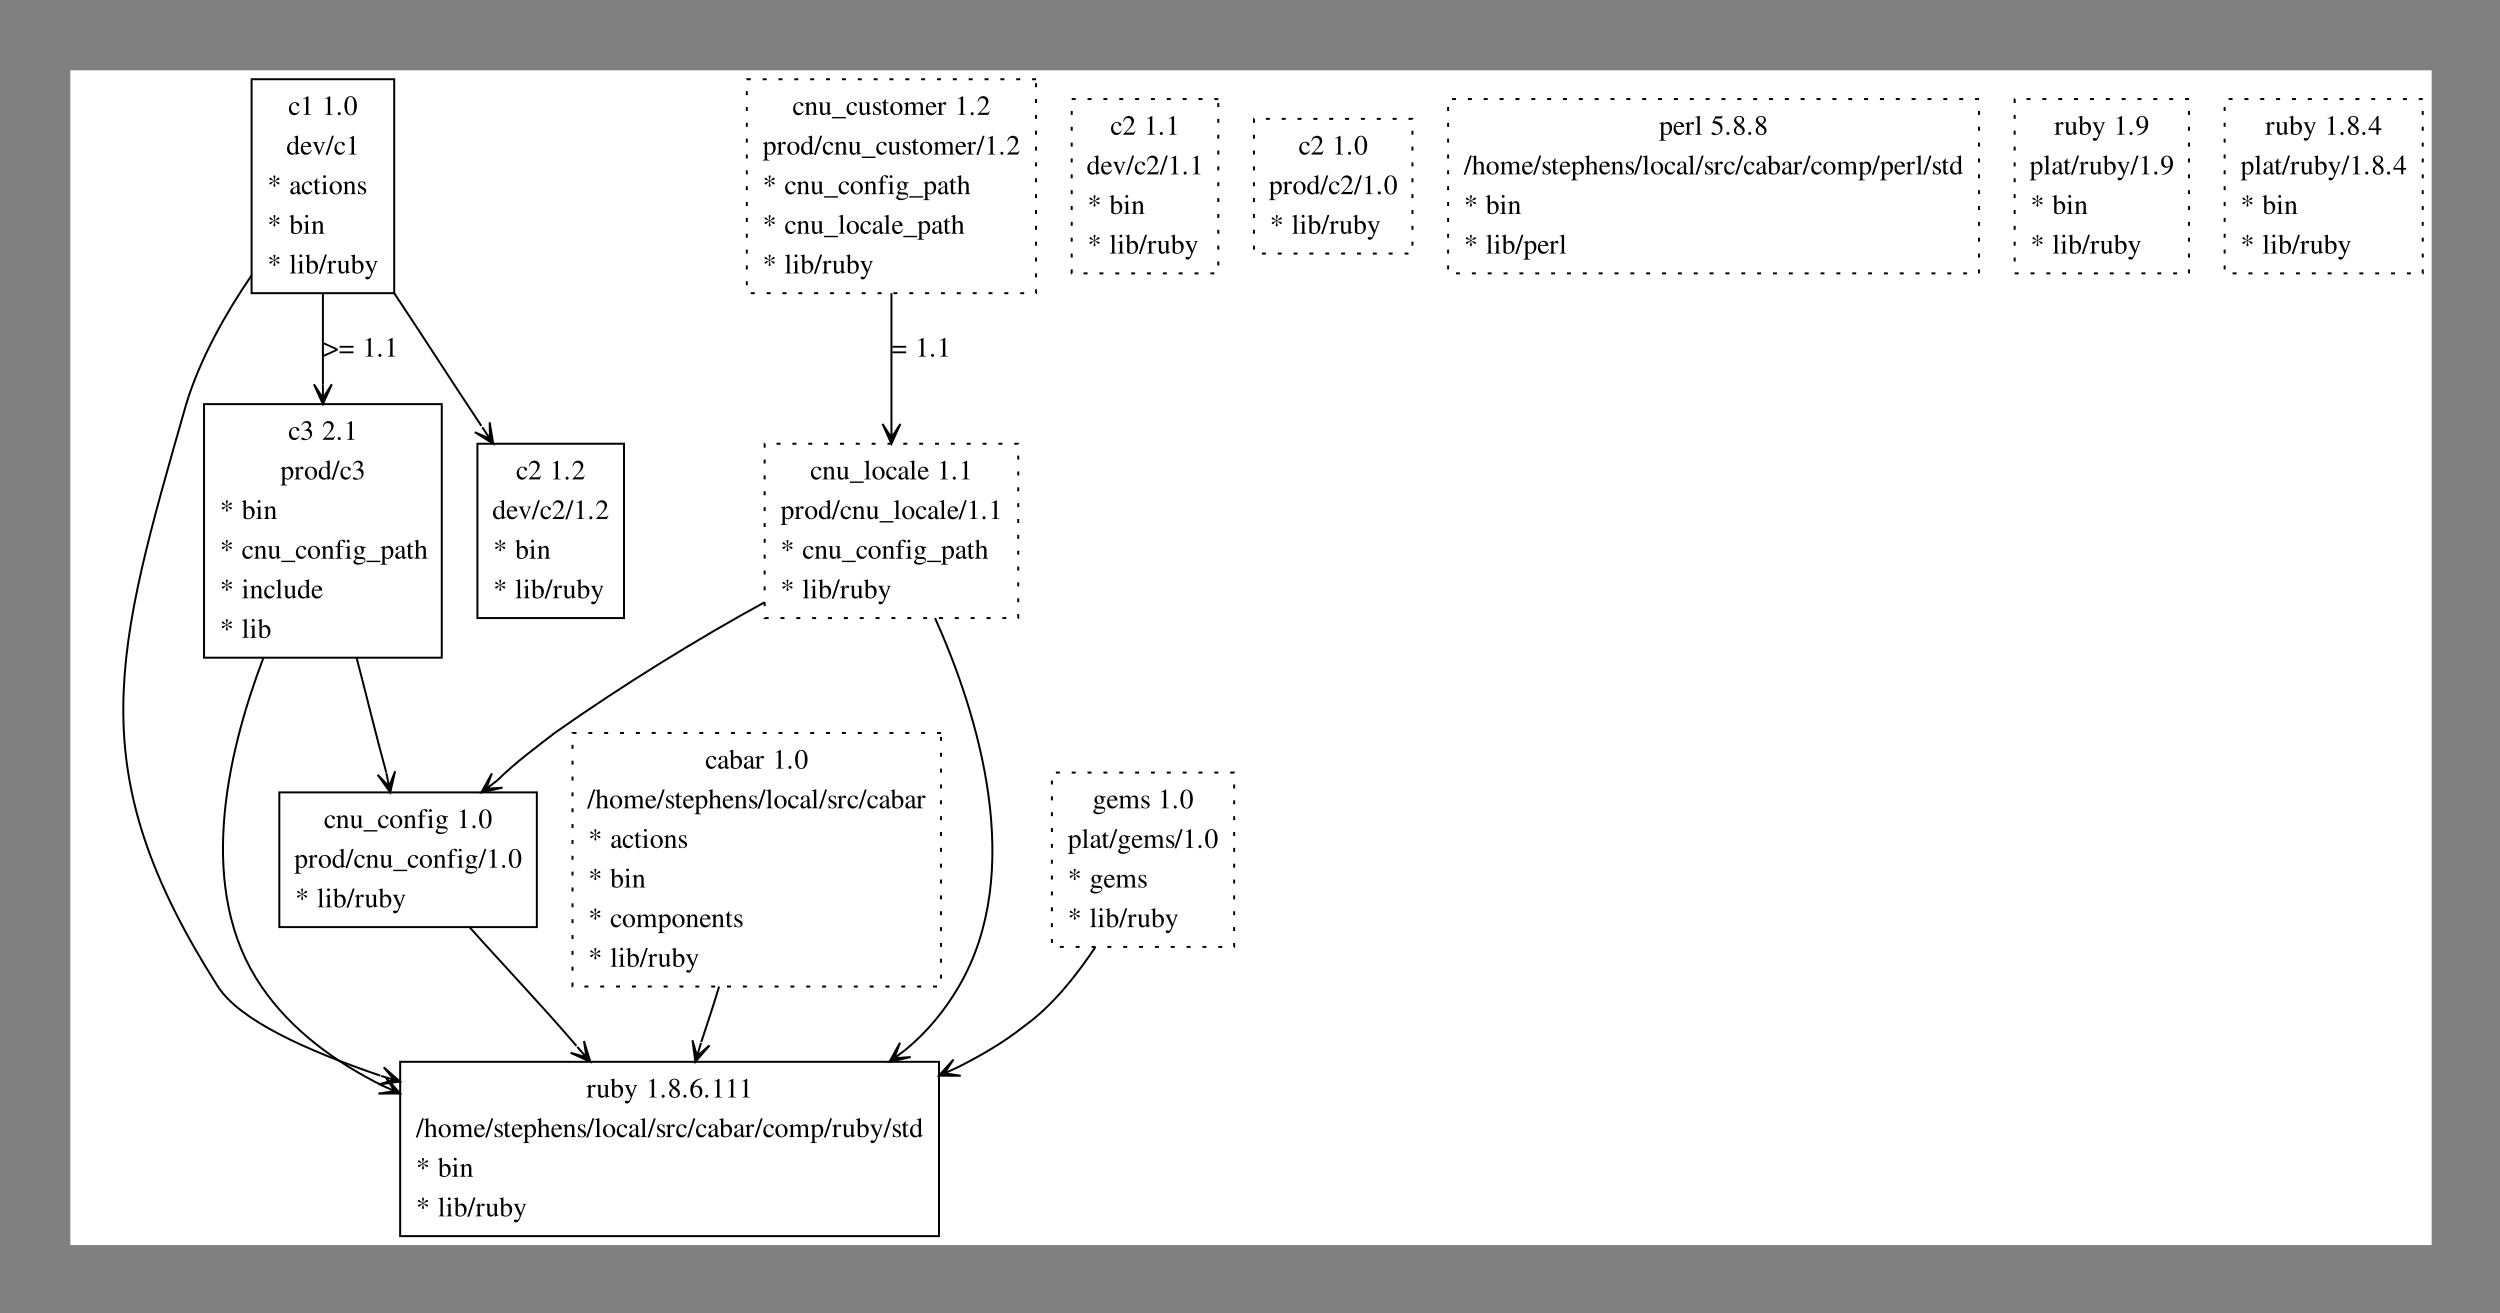 <?xml version="1.0" encoding="UTF-8"?>
<svg xmlns="http://www.w3.org/2000/svg" xmlns:xlink="http://www.w3.org/1999/xlink" width="1262pt" height="663pt" viewBox="0 0 1262 663" version="1.1">
<rect x="0" y="0" width="1262" height="663" fill="#808080" stroke="none"/>
<defs>
<g>
<symbol overflow="visible" id="glyph0-0">
<path style="stroke: none;" d="M 5.578 -2.188 C 4.906 -1.203 4.391 -0.875 3.594 -0.875 C 2.328 -0.875 1.422 -1.984 1.422 -3.594 C 1.422 -5.047 2.203 -6.031 3.328 -6.031 C 3.844 -6.031 4.016 -5.875 4.156 -5.359 L 4.234 -5.047 C 4.359 -4.656 4.609 -4.406 4.906 -4.406 C 5.266 -4.406 5.578 -4.672 5.578 -5 C 5.578 -5.781 4.594 -6.438 3.422 -6.438 C 2.734 -6.438 2.016 -6.156 1.438 -5.656 C 0.734 -5.047 0.344 -4.094 0.344 -2.984 C 0.344 -1.156 1.453 0.141 3.016 0.141 C 3.641 0.141 4.203 -0.078 4.703 -0.516 C 5.078 -0.859 5.344 -1.234 5.766 -2.062 L 5.578 -2.188 Z M 5.578 -2.188 "/>
</symbol>
<symbol overflow="visible" id="glyph0-1">
<path style="stroke: none;" d="M 4.078 -9.469 L 1.547 -8.188 L 1.547 -8 C 1.719 -8.062 1.875 -8.125 1.938 -8.141 C 2.188 -8.25 2.422 -8.297 2.562 -8.297 C 2.859 -8.297 2.984 -8.094 2.984 -7.641 L 2.984 -1.297 C 2.984 -0.844 2.875 -0.516 2.641 -0.391 C 2.438 -0.266 2.234 -0.219 1.656 -0.203 L 1.656 0 L 5.516 0 L 5.516 -0.203 C 4.406 -0.219 4.188 -0.359 4.188 -1.031 L 4.188 -9.438 L 4.078 -9.469 Z M 4.078 -9.469 "/>
</symbol>
<symbol overflow="visible" id="glyph0-2">
<path style="stroke: none;" d=""/>
</symbol>
<symbol overflow="visible" id="glyph0-3">
<path style="stroke: none;" d="M 1.75 -1.406 C 1.328 -1.406 0.984 -1.031 0.984 -0.609 C 0.984 -0.203 1.328 0.156 1.734 0.156 C 2.172 0.156 2.531 -0.203 2.531 -0.609 C 2.531 -1.031 2.172 -1.406 1.75 -1.406 Z M 1.75 -1.406 "/>
</symbol>
<symbol overflow="visible" id="glyph0-4">
<path style="stroke: none;" d="M 3.562 -9.469 C 2.781 -9.469 2.203 -9.219 1.688 -8.734 C 0.875 -7.953 0.344 -6.344 0.344 -4.703 C 0.344 -3.172 0.797 -1.547 1.453 -0.75 C 1.969 -0.141 2.688 0.203 3.5 0.203 C 4.219 0.203 4.812 -0.047 5.312 -0.531 C 6.125 -1.297 6.656 -2.922 6.656 -4.625 C 6.656 -7.484 5.391 -9.469 3.562 -9.469 Z M 3.516 -9.094 C 4.688 -9.094 5.312 -7.516 5.312 -4.594 C 5.312 -1.672 4.703 -0.172 3.5 -0.172 C 2.297 -0.172 1.688 -1.672 1.688 -4.578 C 1.688 -7.547 2.312 -9.094 3.516 -9.094 Z M 3.516 -9.094 "/>
</symbol>
<symbol overflow="visible" id="glyph0-5">
<path style="stroke: none;" d="M 4.812 0.141 L 6.875 -0.594 L 6.875 -0.812 C 6.625 -0.797 6.594 -0.797 6.547 -0.797 C 6.047 -0.797 5.938 -0.953 5.938 -1.594 L 5.938 -9.531 L 5.859 -9.562 C 5.188 -9.328 4.703 -9.188 3.812 -8.953 L 3.812 -8.719 C 3.922 -8.734 4 -8.734 4.109 -8.734 C 4.641 -8.734 4.766 -8.594 4.766 -8.016 L 4.766 -5.844 C 4.234 -6.281 3.844 -6.438 3.297 -6.438 C 1.688 -6.438 0.375 -4.859 0.375 -2.875 C 0.375 -1.078 1.422 0.141 2.969 0.141 C 3.75 0.141 4.281 -0.141 4.766 -0.797 L 4.766 0.094 L 4.812 0.141 Z M 4.766 -1.422 C 4.766 -1.328 4.656 -1.156 4.516 -1.016 C 4.266 -0.734 3.922 -0.594 3.516 -0.594 C 2.359 -0.594 1.578 -1.703 1.578 -3.438 C 1.578 -5.016 2.266 -6.047 3.328 -6.047 C 4.078 -6.047 4.766 -5.391 4.766 -4.641 L 4.766 -1.422 Z M 4.766 -1.422 "/>
</symbol>
<symbol overflow="visible" id="glyph0-6">
<path style="stroke: none;" d="M 5.719 -2.297 C 5.047 -1.234 4.438 -0.828 3.547 -0.828 C 2.75 -0.828 2.141 -1.234 1.734 -2.031 C 1.484 -2.562 1.391 -3.031 1.359 -3.875 L 5.672 -3.875 C 5.562 -4.781 5.422 -5.188 5.062 -5.641 C 4.641 -6.141 4 -6.438 3.281 -6.438 C 2.578 -6.438 1.922 -6.188 1.391 -5.719 C 0.734 -5.141 0.344 -4.141 0.344 -3 C 0.344 -1.062 1.359 0.141 2.969 0.141 C 4.297 0.141 5.344 -0.688 5.938 -2.203 L 5.719 -2.297 Z M 1.391 -4.328 C 1.547 -5.422 2.016 -5.938 2.875 -5.938 C 3.719 -5.938 4.062 -5.547 4.234 -4.328 L 1.391 -4.328 Z M 1.391 -4.328 "/>
</symbol>
<symbol overflow="visible" id="glyph0-7">
<path style="stroke: none;" d="M 6.672 -6.297 L 4.734 -6.297 L 4.734 -6.094 C 5.188 -6.047 5.391 -5.906 5.391 -5.641 C 5.391 -5.5 5.359 -5.359 5.312 -5.219 L 3.922 -1.594 L 2.484 -5.188 C 2.406 -5.375 2.359 -5.578 2.359 -5.703 C 2.359 -5.953 2.516 -6.047 3.016 -6.094 L 3.016 -6.297 L 0.266 -6.297 L 0.266 -6.094 C 0.797 -6.062 0.891 -5.922 1.547 -4.484 L 3.219 -0.469 C 3.25 -0.375 3.297 -0.281 3.328 -0.172 C 3.422 0.078 3.5 0.203 3.578 0.203 C 3.672 0.203 3.766 0.016 3.969 -0.5 L 5.766 -5 C 6.172 -5.953 6.266 -6.047 6.672 -6.094 L 6.672 -6.297 Z M 6.672 -6.297 "/>
</symbol>
<symbol overflow="visible" id="glyph0-8">
<path style="stroke: none;" d="M 4.016 -9.469 L 3.078 -9.469 L -0.125 0.203 L 0.828 0.203 L 4.016 -9.469 Z M 4.016 -9.469 "/>
</symbol>
<symbol overflow="visible" id="glyph0-9">
<path style="stroke: none;" d="M 3.375 -6.281 L 3.391 -6.047 C 3.422 -5.75 3.328 -5.344 3.156 -4.875 C 3.047 -4.625 3 -4.375 3 -4.234 C 3 -3.953 3.219 -3.703 3.484 -3.703 C 3.781 -3.703 4.031 -3.969 4.031 -4.266 C 4.031 -4.359 3.984 -4.531 3.922 -4.719 C 3.734 -5.203 3.641 -5.734 3.641 -6.281 L 3.641 -6.391 L 3.734 -6.344 C 4.047 -6.219 4.344 -5.969 4.719 -5.5 C 5.062 -5.062 5.312 -4.906 5.562 -4.906 C 5.859 -4.906 6.047 -5.109 6.047 -5.422 C 6.047 -5.781 5.844 -5.938 5.219 -6.031 C 4.672 -6.125 4.234 -6.281 3.859 -6.516 L 3.75 -6.578 C 4.438 -6.969 4.703 -7.062 5.312 -7.172 C 5.859 -7.25 6.031 -7.406 6.031 -7.75 C 6.031 -8.078 5.828 -8.297 5.531 -8.297 C 5.312 -8.297 5.078 -8.125 4.75 -7.734 C 4.391 -7.312 4.047 -7 3.734 -6.828 L 3.641 -6.781 L 3.641 -7.141 C 3.641 -7.469 3.719 -7.875 3.875 -8.297 C 3.969 -8.562 4.016 -8.797 4.016 -8.953 C 4.016 -9.234 3.797 -9.469 3.516 -9.469 C 3.234 -9.469 3.031 -9.25 3.031 -8.969 C 3.031 -8.812 3.078 -8.547 3.156 -8.266 C 3.297 -7.797 3.375 -7.359 3.375 -6.984 L 3.375 -6.797 C 2.844 -7.094 2.578 -7.328 2.109 -7.828 C 1.828 -8.156 1.672 -8.281 1.438 -8.281 C 1.172 -8.281 0.969 -8.047 0.969 -7.766 C 0.969 -7.438 1.25 -7.234 1.922 -7.109 C 2.438 -7.016 2.859 -6.875 3.125 -6.688 L 3.281 -6.594 C 2.703 -6.25 2.484 -6.156 1.828 -6.031 C 1.203 -5.922 0.969 -5.75 0.969 -5.406 C 0.969 -5.094 1.156 -4.906 1.469 -4.906 C 1.688 -4.906 1.812 -4.984 2.062 -5.25 C 2.469 -5.719 2.531 -5.781 2.641 -5.875 C 2.781 -6 2.891 -6.078 3.375 -6.391 L 3.375 -6.281 Z M 3.375 -6.281 "/>
</symbol>
<symbol overflow="visible" id="glyph0-10">
<path style="stroke: none;" d="M 6.188 -0.922 C 5.953 -0.734 5.781 -0.656 5.578 -0.656 C 5.25 -0.656 5.156 -0.859 5.156 -1.469 L 5.156 -4.203 C 5.156 -4.922 5.078 -5.328 4.875 -5.672 C 4.562 -6.172 3.969 -6.438 3.141 -6.438 C 1.812 -6.438 0.781 -5.75 0.781 -4.875 C 0.781 -4.547 1.062 -4.266 1.391 -4.266 C 1.719 -4.266 2.016 -4.547 2.016 -4.859 C 2.016 -4.906 2 -4.984 1.984 -5.078 C 1.953 -5.203 1.953 -5.312 1.953 -5.422 C 1.953 -5.797 2.391 -6.109 2.953 -6.109 C 3.641 -6.109 4.016 -5.703 4.016 -4.938 L 4.016 -4.094 C 1.859 -3.219 1.625 -3.109 1.016 -2.578 C 0.719 -2.297 0.516 -1.812 0.516 -1.359 C 0.516 -0.469 1.141 0.141 1.984 0.141 C 2.609 0.141 3.172 -0.156 4.031 -0.875 C 4.109 -0.156 4.359 0.141 4.922 0.141 C 5.406 0.141 5.703 -0.031 6.188 -0.562 L 6.188 -0.922 Z M 4.016 -1.719 C 4.016 -1.281 3.953 -1.156 3.656 -1 C 3.312 -0.797 2.922 -0.672 2.625 -0.672 C 2.141 -0.672 1.75 -1.141 1.75 -1.75 L 1.75 -1.812 C 1.75 -2.625 2.328 -3.141 4.016 -3.75 L 4.016 -1.719 Z M 4.016 -1.719 "/>
</symbol>
<symbol overflow="visible" id="glyph0-11">
<path style="stroke: none;" d="M 3.562 -6.297 L 2.156 -6.297 L 2.156 -7.922 C 2.156 -8.062 2.141 -8.109 2.062 -8.109 C 1.953 -7.984 1.875 -7.859 1.781 -7.719 C 1.25 -6.938 0.641 -6.266 0.422 -6.219 C 0.266 -6.125 0.188 -6.016 0.188 -5.953 C 0.188 -5.906 0.203 -5.875 0.234 -5.859 L 0.984 -5.859 L 0.984 -1.641 C 0.984 -0.469 1.406 0.141 2.219 0.141 C 2.906 0.141 3.438 -0.203 3.906 -0.922 L 3.719 -1.078 C 3.438 -0.734 3.188 -0.594 2.891 -0.594 C 2.359 -0.594 2.156 -0.969 2.156 -1.844 L 2.156 -5.859 L 3.562 -5.859 L 3.562 -6.297 Z M 3.562 -6.297 "/>
</symbol>
<symbol overflow="visible" id="glyph0-12">
<path style="stroke: none;" d="M 2.453 -6.438 L 0.281 -5.672 L 0.281 -5.453 L 0.391 -5.469 C 0.562 -5.5 0.734 -5.516 0.875 -5.516 C 1.203 -5.516 1.328 -5.297 1.328 -4.672 L 1.328 -1.422 C 1.328 -0.422 1.188 -0.266 0.219 -0.203 L 0.219 0 L 3.547 0 L 3.547 -0.203 C 2.625 -0.281 2.5 -0.422 2.5 -1.422 L 2.5 -6.391 L 2.453 -6.438 Z M 1.797 -9.562 C 1.406 -9.562 1.094 -9.234 1.094 -8.844 C 1.094 -8.453 1.406 -8.141 1.797 -8.141 C 2.203 -8.141 2.516 -8.438 2.516 -8.844 C 2.516 -9.234 2.203 -9.562 1.797 -9.562 Z M 1.797 -9.562 "/>
</symbol>
<symbol overflow="visible" id="glyph0-13">
<path style="stroke: none;" d="M 3.5 -6.438 C 1.688 -6.438 0.406 -5.094 0.406 -3.156 C 0.406 -1.281 1.703 0.141 3.469 0.141 C 5.234 0.141 6.578 -1.344 6.578 -3.281 C 6.578 -5.109 5.297 -6.438 3.5 -6.438 Z M 3.312 -6.047 C 4.5 -6.047 5.312 -4.703 5.312 -2.781 C 5.312 -1.203 4.688 -0.25 3.641 -0.25 C 3.094 -0.25 2.578 -0.594 2.281 -1.141 C 1.891 -1.875 1.672 -2.859 1.672 -3.844 C 1.672 -5.188 2.328 -6.047 3.312 -6.047 Z M 3.312 -6.047 "/>
</symbol>
<symbol overflow="visible" id="glyph0-14">
<path style="stroke: none;" d="M 0.219 -5.578 C 0.312 -5.609 0.453 -5.625 0.609 -5.625 C 1 -5.625 1.125 -5.422 1.125 -4.734 L 1.125 -1.266 C 1.125 -0.469 0.969 -0.266 0.25 -0.203 L 0.25 0 L 3.219 0 L 3.219 -0.203 C 2.5 -0.266 2.297 -0.438 2.297 -0.938 L 2.297 -4.875 C 2.969 -5.5 3.281 -5.672 3.734 -5.672 C 4.422 -5.672 4.766 -5.234 4.766 -4.312 L 4.766 -1.391 C 4.766 -0.5 4.578 -0.266 3.875 -0.203 L 3.875 0 L 6.797 0 L 6.797 -0.203 C 6.109 -0.281 5.938 -0.453 5.938 -1.141 L 5.938 -4.344 C 5.938 -5.656 5.312 -6.438 4.281 -6.438 C 3.641 -6.438 3.203 -6.203 2.25 -5.312 L 2.25 -6.406 L 2.156 -6.438 C 1.469 -6.188 1 -6.031 0.219 -5.812 L 0.219 -5.578 Z M 0.219 -5.578 "/>
</symbol>
<symbol overflow="visible" id="glyph0-15">
<path style="stroke: none;" d="M 4.406 -4.391 L 4.359 -6.297 L 4.203 -6.297 L 4.172 -6.266 C 4.047 -6.172 4.031 -6.156 3.969 -6.156 C 3.891 -6.156 3.75 -6.188 3.594 -6.266 C 3.297 -6.375 2.984 -6.422 2.625 -6.422 C 1.516 -6.422 0.719 -5.719 0.719 -4.703 C 0.719 -3.922 1.156 -3.359 2.359 -2.688 L 3.156 -2.219 C 3.656 -1.953 3.891 -1.609 3.891 -1.172 C 3.891 -0.562 3.438 -0.172 2.734 -0.172 C 2.25 -0.172 1.812 -0.344 1.547 -0.656 C 1.266 -1.016 1.141 -1.328 0.953 -2.125 L 0.734 -2.125 L 0.734 0.062 L 0.906 0.062 C 1.016 -0.078 1.062 -0.109 1.234 -0.109 C 1.359 -0.109 1.547 -0.078 1.875 0 C 2.266 0.078 2.641 0.141 2.891 0.141 C 3.969 0.141 4.875 -0.672 4.875 -1.656 C 4.875 -2.359 4.531 -2.812 3.703 -3.312 L 2.188 -4.219 C 1.797 -4.438 1.578 -4.781 1.578 -5.172 C 1.578 -5.719 2.016 -6.125 2.656 -6.125 C 3.453 -6.125 3.875 -5.641 4.203 -4.391 L 4.406 -4.391 Z M 4.406 -4.391 "/>
</symbol>
<symbol overflow="visible" id="glyph0-16">
<path style="stroke: none;" d="M 2.141 -9.531 L 2.078 -9.562 C 1.484 -9.359 1.109 -9.234 0.453 -9.062 L 0.047 -8.953 L 0.047 -8.719 C 0.125 -8.734 0.188 -8.734 0.281 -8.734 C 0.844 -8.734 0.969 -8.609 0.969 -8.016 L 0.969 -0.75 C 0.969 -0.328 2.156 0.141 3.281 0.141 C 5.125 0.141 6.547 -1.406 6.547 -3.406 C 6.547 -5.125 5.484 -6.438 4.094 -6.438 C 3.234 -6.438 2.422 -5.938 2.141 -5.25 L 2.141 -9.531 Z M 2.141 -4.516 C 2.141 -5.047 2.797 -5.562 3.531 -5.562 C 4.625 -5.562 5.312 -4.469 5.312 -2.766 C 5.312 -1.203 4.641 -0.312 3.5 -0.312 C 2.766 -0.312 2.141 -0.625 2.141 -0.984 L 2.141 -4.516 Z M 2.141 -4.516 "/>
</symbol>
<symbol overflow="visible" id="glyph0-17">
<path style="stroke: none;" d="M 0.266 -8.719 L 0.344 -8.719 C 0.5 -8.734 0.672 -8.75 0.781 -8.75 C 1.234 -8.75 1.375 -8.547 1.375 -7.891 L 1.375 -1.219 C 1.375 -0.469 1.172 -0.281 0.297 -0.203 L 0.297 0 L 3.594 0 L 3.594 -0.203 C 2.719 -0.266 2.547 -0.406 2.547 -1.172 L 2.547 -9.531 L 2.484 -9.562 C 1.766 -9.328 1.234 -9.188 0.266 -8.953 L 0.266 -8.719 Z M 0.266 -8.719 "/>
</symbol>
<symbol overflow="visible" id="glyph0-18">
<path style="stroke: none;" d="M 0.094 -5.453 C 0.297 -5.5 0.422 -5.516 0.594 -5.516 C 0.938 -5.516 1.062 -5.297 1.062 -4.672 L 1.062 -1.172 C 1.062 -0.469 0.969 -0.375 0.062 -0.203 L 0.062 0 L 3.438 0 L 3.438 -0.203 C 2.484 -0.25 2.234 -0.469 2.234 -1.266 L 2.234 -4.406 C 2.234 -4.859 2.844 -5.562 3.219 -5.562 C 3.297 -5.562 3.438 -5.484 3.578 -5.344 C 3.812 -5.156 3.969 -5.062 4.141 -5.062 C 4.484 -5.062 4.688 -5.312 4.688 -5.703 C 4.688 -6.156 4.391 -6.438 3.922 -6.438 C 3.328 -6.438 2.922 -6.125 2.234 -5.125 L 2.234 -6.406 L 2.172 -6.438 C 1.422 -6.125 0.922 -5.953 0.094 -5.688 L 0.094 -5.453 Z M 0.094 -5.453 "/>
</symbol>
<symbol overflow="visible" id="glyph0-19">
<path style="stroke: none;" d="M 6.703 -0.703 L 6.641 -0.703 C 5.984 -0.703 5.844 -0.859 5.844 -1.5 L 5.844 -6.297 L 3.625 -6.297 L 3.625 -6.062 C 4.5 -6.016 4.656 -5.875 4.656 -5.188 L 4.656 -1.891 C 4.656 -1.5 4.594 -1.297 4.391 -1.141 C 4.016 -0.844 3.578 -0.672 3.156 -0.672 C 2.625 -0.672 2.172 -1.141 2.172 -1.734 L 2.172 -6.297 L 0.125 -6.297 L 0.125 -6.109 C 0.797 -6.062 1 -5.859 1 -5.203 L 1 -1.688 C 1 -0.578 1.672 0.141 2.688 0.141 C 3.203 0.141 3.75 -0.078 4.125 -0.469 L 4.734 -1.062 L 4.734 0.094 L 4.781 0.125 C 5.484 -0.156 5.984 -0.312 6.703 -0.5 L 6.703 -0.703 Z M 6.703 -0.703 "/>
</symbol>
<symbol overflow="visible" id="glyph0-20">
<path style="stroke: none;" d="M 6.656 -6.297 L 4.766 -6.297 L 4.766 -6.094 C 5.203 -6.094 5.438 -5.969 5.438 -5.734 C 5.438 -5.688 5.422 -5.594 5.375 -5.5 L 4.016 -1.641 L 2.406 -5.188 C 2.328 -5.375 2.266 -5.562 2.266 -5.719 C 2.266 -5.969 2.484 -6.062 3.078 -6.094 L 3.078 -6.297 L 0.203 -6.297 L 0.203 -6.109 C 0.562 -6.047 0.797 -5.891 0.906 -5.656 L 2.5 -2.219 L 2.547 -2.094 L 2.766 -1.688 C 3.156 -0.984 3.375 -0.469 3.375 -0.266 C 3.375 -0.062 3.047 0.828 2.812 1.25 C 2.625 1.609 2.312 1.875 2.109 1.875 C 2.031 1.875 1.906 1.844 1.766 1.781 C 1.5 1.688 1.266 1.625 1.016 1.625 C 0.703 1.625 0.422 1.906 0.422 2.234 C 0.422 2.703 0.875 3.047 1.453 3.047 C 2.391 3.047 3.062 2.266 3.828 0.25 L 5.984 -5.453 C 6.156 -5.906 6.312 -6.047 6.656 -6.094 L 6.656 -6.297 Z M 6.656 -6.297 "/>
</symbol>
<symbol overflow="visible" id="glyph0-21">
<path style="stroke: none;" d="M 6.656 -1.922 L 6.469 -1.984 C 5.953 -1.188 5.766 -1.062 5.141 -1.062 L 1.797 -1.062 L 4.141 -3.531 C 5.391 -4.828 5.938 -5.891 5.938 -6.984 C 5.938 -8.391 4.797 -9.469 3.344 -9.469 C 2.578 -9.469 1.844 -9.156 1.328 -8.594 C 0.875 -8.125 0.672 -7.672 0.438 -6.672 L 0.734 -6.609 C 1.281 -7.984 1.797 -8.422 2.766 -8.422 C 3.938 -8.422 4.734 -7.625 4.734 -6.453 C 4.734 -5.359 4.094 -4.062 2.906 -2.812 L 0.422 -0.172 L 0.422 0 L 5.875 0 L 6.656 -1.922 Z M 6.656 -1.922 "/>
</symbol>
<symbol overflow="visible" id="glyph0-22">
<path style="stroke: none;" d="M 2.141 -4.625 C 2.969 -4.625 3.297 -4.594 3.625 -4.469 C 4.5 -4.156 5.047 -3.359 5.047 -2.391 C 5.047 -1.219 4.234 -0.312 3.203 -0.312 C 2.828 -0.312 2.547 -0.406 2.031 -0.734 C 1.609 -1 1.375 -1.094 1.141 -1.094 C 0.812 -1.094 0.609 -0.891 0.609 -0.609 C 0.609 -0.109 1.203 0.203 2.188 0.203 C 3.266 0.203 4.375 -0.172 5.031 -0.734 C 5.688 -1.312 6.047 -2.125 6.047 -3.062 C 6.047 -3.781 5.828 -4.438 5.422 -4.875 C 5.141 -5.188 4.875 -5.344 4.25 -5.609 C 5.219 -6.266 5.578 -6.797 5.578 -7.547 C 5.578 -8.688 4.672 -9.469 3.391 -9.469 C 2.688 -9.469 2.078 -9.219 1.562 -8.781 C 1.141 -8.406 0.938 -8.031 0.625 -7.203 L 0.844 -7.141 C 1.406 -8.156 2.047 -8.625 2.922 -8.625 C 3.844 -8.625 4.469 -8.016 4.469 -7.125 C 4.469 -6.625 4.25 -6.125 3.906 -5.766 C 3.484 -5.344 3.094 -5.141 2.141 -4.797 L 2.141 -4.625 Z M 2.141 -4.625 "/>
</symbol>
<symbol overflow="visible" id="glyph0-23">
<path style="stroke: none;" d="M 0.125 -5.5 C 0.25 -5.516 0.344 -5.516 0.469 -5.516 C 0.953 -5.516 1.047 -5.375 1.047 -4.719 L 1.047 1.828 C 1.047 2.562 0.891 2.719 0.062 2.797 L 0.062 3.031 L 3.453 3.031 L 3.453 2.781 C 2.406 2.766 2.219 2.625 2.219 1.734 L 2.219 -0.469 C 2.719 0 3.047 0.141 3.641 0.141 C 5.297 0.141 6.578 -1.422 6.578 -3.453 C 6.578 -5.188 5.594 -6.438 4.234 -6.438 C 3.453 -6.438 2.844 -6.094 2.219 -5.328 L 2.219 -6.406 L 2.141 -6.438 C 1.391 -6.141 0.891 -5.969 0.125 -5.719 L 0.125 -5.5 Z M 2.219 -4.672 C 2.219 -5.094 3.016 -5.594 3.656 -5.594 C 4.688 -5.594 5.375 -4.531 5.375 -2.906 C 5.375 -1.359 4.688 -0.312 3.688 -0.312 C 3.031 -0.312 2.219 -0.812 2.219 -1.234 L 2.219 -4.672 Z M 2.219 -4.672 "/>
</symbol>
<symbol overflow="visible" id="glyph0-24">
<path style="stroke: none;" d="M 7 1.75 L 7 1.047 L 0 1.047 L 0 1.75 L 7 1.75 Z M 7 1.75 "/>
</symbol>
<symbol overflow="visible" id="glyph0-25">
<path style="stroke: none;" d="M 4.328 -6.297 L 2.609 -6.297 L 2.609 -7.922 C 2.609 -8.734 2.875 -9.172 3.406 -9.172 C 3.703 -9.172 3.891 -9.031 4.141 -8.625 C 4.375 -8.266 4.531 -8.125 4.781 -8.125 C 5.094 -8.125 5.359 -8.375 5.359 -8.688 C 5.359 -9.203 4.75 -9.562 3.906 -9.562 C 3.031 -9.562 2.297 -9.188 1.938 -8.547 C 1.562 -7.922 1.453 -7.422 1.438 -6.297 L 0.297 -6.297 L 0.297 -5.859 L 1.438 -5.859 L 1.438 -1.453 C 1.438 -0.438 1.281 -0.266 0.281 -0.203 L 0.281 0 L 3.922 0 L 3.922 -0.203 C 2.766 -0.25 2.625 -0.406 2.625 -1.453 L 2.625 -5.859 L 4.328 -5.859 L 4.328 -6.297 Z M 4.328 -6.297 "/>
</symbol>
<symbol overflow="visible" id="glyph0-26">
<path style="stroke: none;" d="M 6.578 -5.438 L 6.578 -5.984 L 5.5 -5.984 C 5.219 -5.984 5.016 -6.016 4.734 -6.125 L 4.422 -6.234 C 4.047 -6.375 3.672 -6.438 3.297 -6.438 C 2 -6.438 0.969 -5.438 0.969 -4.156 C 0.969 -3.281 1.344 -2.75 2.266 -2.281 C 2 -2.031 1.75 -1.797 1.672 -1.719 C 1.203 -1.312 1.016 -1.031 1.016 -0.75 C 1.016 -0.469 1.188 -0.297 1.766 -0.016 C 0.766 0.719 0.391 1.172 0.391 1.688 C 0.391 2.438 1.484 3.047 2.812 3.047 C 3.859 3.047 4.953 2.688 5.688 2.094 C 6.219 1.672 6.453 1.219 6.453 0.688 C 6.453 -0.188 5.797 -0.766 4.766 -0.812 L 2.953 -0.891 C 2.219 -0.922 1.859 -1.047 1.859 -1.281 C 1.859 -1.547 2.328 -2.047 2.703 -2.156 C 2.828 -2.141 2.922 -2.125 2.969 -2.125 C 3.234 -2.094 3.422 -2.094 3.5 -2.094 C 4.016 -2.094 4.578 -2.297 5.016 -2.672 C 5.469 -3.062 5.688 -3.562 5.688 -4.25 C 5.688 -4.656 5.609 -4.984 5.422 -5.438 L 6.578 -5.438 Z M 2.062 0.031 C 2.516 0.125 3.641 0.203 4.328 0.203 C 5.594 0.203 6.062 0.391 6.062 0.891 C 6.062 1.703 5 2.25 3.422 2.25 C 2.188 2.25 1.375 1.844 1.375 1.234 C 1.375 0.906 1.469 0.734 2.062 0.031 Z M 2.125 -4.734 C 2.125 -5.562 2.516 -6.047 3.156 -6.047 C 3.594 -6.047 3.969 -5.812 4.188 -5.391 C 4.438 -4.906 4.609 -4.25 4.609 -3.703 C 4.609 -2.922 4.203 -2.438 3.562 -2.438 C 2.719 -2.438 2.125 -3.344 2.125 -4.688 L 2.125 -4.734 Z M 2.125 -4.734 "/>
</symbol>
<symbol overflow="visible" id="glyph0-27">
<path style="stroke: none;" d="M 2.203 -4.797 C 2.781 -5.453 3.203 -5.688 3.75 -5.688 C 4.453 -5.688 4.797 -5.188 4.797 -4.203 L 4.797 -1.422 C 4.797 -0.469 4.656 -0.297 3.844 -0.203 L 3.844 0 L 6.812 0 L 6.812 -0.203 C 6.062 -0.344 5.984 -0.469 5.984 -1.422 L 5.984 -4.219 C 5.984 -5.688 5.391 -6.438 4.25 -6.438 C 3.438 -6.438 2.844 -6.109 2.203 -5.266 L 2.203 -9.516 L 2.125 -9.562 C 1.656 -9.391 1.297 -9.281 0.516 -9.062 L 0.141 -8.953 L 0.141 -8.719 C 0.203 -8.734 0.234 -8.734 0.312 -8.734 C 0.906 -8.734 1.016 -8.625 1.016 -8.016 L 1.016 -1.422 C 1.016 -0.453 0.938 -0.328 0.125 -0.203 L 0.125 0 L 3.156 0 L 3.156 -0.203 C 2.344 -0.297 2.203 -0.469 2.203 -1.422 L 2.203 -4.797 Z M 2.203 -4.797 "/>
</symbol>
<symbol overflow="visible" id="glyph0-28">
<path style="stroke: none;" d="M 0.391 0.141 L 7.5 -3.078 L 7.5 -4 L 0.391 -7.219 L 0.391 -6.219 L 6.266 -3.547 L 0.391 -0.875 L 0.391 0.141 Z M 0.391 0.141 "/>
</symbol>
<symbol overflow="visible" id="glyph0-29">
<path style="stroke: none;" d="M 7.469 -5.406 L 0.422 -5.406 L 0.422 -4.484 L 7.469 -4.484 L 7.469 -5.406 Z M 7.469 -2.609 L 0.422 -2.609 L 0.422 -1.688 L 7.469 -1.688 L 7.469 -2.609 Z M 7.469 -2.609 "/>
</symbol>
<symbol overflow="visible" id="glyph0-30">
<path style="stroke: none;" d="M 4.062 -5.188 C 5.453 -5.938 5.938 -6.531 5.938 -7.469 C 5.938 -8.625 4.922 -9.469 3.531 -9.469 C 2 -9.469 0.875 -8.531 0.875 -7.25 C 0.875 -6.344 1.141 -5.938 2.609 -4.641 C 1.094 -3.5 0.781 -3.062 0.781 -2.109 C 0.781 -0.75 1.891 0.203 3.469 0.203 C 5.156 0.203 6.234 -0.734 6.234 -2.172 C 6.234 -3.25 5.75 -3.938 4.062 -5.188 Z M 3.812 -3.75 C 4.828 -3.031 5.172 -2.516 5.172 -1.734 C 5.172 -0.828 4.531 -0.203 3.625 -0.203 C 2.562 -0.203 1.844 -1.016 1.844 -2.219 C 1.844 -3.125 2.156 -3.703 2.969 -4.375 L 3.812 -3.75 Z M 3.656 -5.453 C 2.406 -6.266 1.906 -6.906 1.906 -7.688 C 1.906 -8.5 2.531 -9.078 3.422 -9.078 C 4.375 -9.078 4.969 -8.453 4.969 -7.484 C 4.969 -6.688 4.578 -6.062 3.781 -5.531 C 3.703 -5.484 3.703 -5.484 3.656 -5.453 Z M 3.656 -5.453 "/>
</symbol>
<symbol overflow="visible" id="glyph0-31">
<path style="stroke: none;" d="M 6.25 -9.578 C 4.641 -9.438 3.844 -9.172 2.812 -8.453 C 1.297 -7.375 0.469 -5.781 0.469 -3.906 C 0.469 -2.688 0.859 -1.453 1.453 -0.75 C 1.984 -0.141 2.75 0.203 3.609 0.203 C 5.344 0.203 6.547 -1.141 6.547 -3.062 C 6.547 -4.859 5.531 -5.984 3.922 -5.984 C 3.297 -5.984 3.016 -5.891 2.125 -5.359 C 2.5 -7.469 4.078 -8.984 6.266 -9.359 L 6.25 -9.578 Z M 3.391 -5.344 C 4.594 -5.344 5.297 -4.344 5.297 -2.594 C 5.297 -1.047 4.75 -0.203 3.766 -0.203 C 2.531 -0.203 1.781 -1.516 1.781 -3.688 C 1.781 -4.391 1.891 -4.781 2.172 -5 C 2.469 -5.219 2.891 -5.344 3.391 -5.344 Z M 3.391 -5.344 "/>
</symbol>
<symbol overflow="visible" id="glyph0-32">
<path style="stroke: none;" d="M 0.266 -5.578 C 0.453 -5.609 0.562 -5.625 0.719 -5.625 C 1.078 -5.625 1.203 -5.406 1.203 -4.734 L 1.203 -1.188 C 1.203 -0.438 1.016 -0.219 0.219 -0.203 L 0.219 0 L 3.328 0 L 3.328 -0.203 C 2.594 -0.234 2.375 -0.391 2.375 -0.938 L 2.375 -4.891 C 2.375 -4.906 2.484 -5.047 2.594 -5.156 C 2.938 -5.469 3.547 -5.719 4.031 -5.719 C 4.641 -5.719 4.953 -5.219 4.953 -4.234 L 4.953 -1.203 C 4.953 -0.422 4.797 -0.266 4 -0.203 L 4 0 L 7.141 0 L 7.141 -0.203 C 6.344 -0.219 6.125 -0.469 6.125 -1.328 L 6.125 -4.859 C 6.547 -5.453 7.016 -5.719 7.656 -5.719 C 8.453 -5.719 8.703 -5.328 8.703 -4.172 L 8.703 -1.219 C 8.703 -0.422 8.594 -0.312 7.781 -0.203 L 7.781 0 L 10.844 0 L 10.844 -0.203 L 10.484 -0.234 C 10.062 -0.266 9.891 -0.516 9.891 -1.062 L 9.891 -3.953 C 9.891 -5.594 9.344 -6.438 8.266 -6.438 C 7.453 -6.438 6.734 -6.078 5.984 -5.266 C 5.719 -6.062 5.25 -6.438 4.5 -6.438 C 3.875 -6.438 3.484 -6.25 2.328 -5.359 L 2.328 -6.406 L 2.219 -6.438 C 1.516 -6.172 1.031 -6.016 0.266 -5.812 L 0.266 -5.578 Z M 0.266 -5.578 "/>
</symbol>
<symbol overflow="visible" id="glyph0-33">
<path style="stroke: none;" d="M 2.531 -8.156 L 5.281 -8.156 C 5.5 -8.156 5.562 -8.188 5.594 -8.281 L 6.125 -9.531 L 6 -9.625 C 5.797 -9.344 5.656 -9.266 5.359 -9.266 L 2.438 -9.266 L 0.906 -5.953 C 0.891 -5.922 0.891 -5.906 0.891 -5.875 C 0.891 -5.812 0.953 -5.766 1.062 -5.766 C 1.516 -5.766 2.078 -5.672 2.641 -5.484 C 4.25 -4.969 5 -4.109 5 -2.719 C 5 -1.375 4.141 -0.328 3.047 -0.328 C 2.766 -0.328 2.531 -0.422 2.109 -0.734 C 1.672 -1.047 1.344 -1.188 1.047 -1.188 C 0.641 -1.188 0.453 -1.016 0.453 -0.672 C 0.453 -0.141 1.109 0.203 2.156 0.203 C 3.328 0.203 4.344 -0.188 5.047 -0.891 C 5.688 -1.531 5.984 -2.328 5.984 -3.391 C 5.984 -4.391 5.719 -5.047 5.016 -5.734 C 4.391 -6.359 3.594 -6.672 1.953 -6.969 L 2.531 -8.156 Z M 2.531 -8.156 "/>
</symbol>
<symbol overflow="visible" id="glyph0-34">
<path style="stroke: none;" d="M 0.828 0.312 C 2.391 0.125 3.156 -0.141 4.109 -0.828 C 5.578 -1.891 6.422 -3.625 6.422 -5.516 C 6.422 -7.828 5.141 -9.469 3.328 -9.469 C 1.672 -9.469 0.422 -8.047 0.422 -6.156 C 0.422 -4.453 1.422 -3.312 2.938 -3.312 C 3.703 -3.312 4.297 -3.547 5.047 -4.109 C 4.469 -1.828 2.906 -0.344 0.781 0.031 L 0.828 0.312 Z M 5.062 -4.969 C 5.062 -4.688 5.016 -4.562 4.859 -4.438 C 4.469 -4.109 3.953 -3.922 3.438 -3.922 C 2.375 -3.922 1.703 -4.969 1.703 -6.641 C 1.703 -7.438 1.938 -8.281 2.219 -8.641 C 2.469 -8.922 2.812 -9.078 3.219 -9.078 C 4.438 -9.078 5.062 -7.875 5.062 -5.516 L 5.062 -4.969 Z M 5.062 -4.969 "/>
</symbol>
<symbol overflow="visible" id="glyph0-35">
<path style="stroke: none;" d="M 6.609 -3.234 L 5.188 -3.234 L 5.188 -9.469 L 4.562 -9.469 L 0.172 -3.234 L 0.172 -2.344 L 4.109 -2.344 L 4.109 0 L 5.188 0 L 5.188 -2.344 L 6.609 -2.344 L 6.609 -3.234 Z M 4.094 -3.234 L 0.734 -3.234 L 4.094 -8.031 L 4.094 -3.234 Z M 4.094 -3.234 "/>
</symbol>
</g>
</defs>
<g id="surface0">
<path style="stroke: none; fill-rule: nonzero; fill: rgb(100%,100%,100%); opacity: 1;" d="M 36 628 L 36 36 L 1227 36 L 1227 628 Z M 36 628 "/>
<path style="fill: none; stroke-width: 1; stroke-linecap: butt; stroke-linejoin: miter; stroke: rgb(100%,100%,100%); opacity: 1;stroke-miterlimit: 10;" d="M -4 4 L -4 -588 L 1187 -588 L 1187 4 Z M -4 4 " transform="matrix(1,0,0,1,40,624)"/>
<path style="fill: none; stroke-width: 1; stroke-linecap: butt; stroke-linejoin: miter; stroke: rgb(0%,0%,0%); opacity: 1;stroke-miterlimit: 10;" d="M 159 -584 L 87 -584 L 87 -476 L 159 -476 Z M 159 -584 " transform="matrix(1,0,0,1,40,624)"/>
<g style="fill: rgb(0%,0%,0%); opacity: 1;">
  <use xlink:href="#glyph0-0" x="145.5" y="58"/>
  <use xlink:href="#glyph0-1" x="151.5" y="58"/>
  <use xlink:href="#glyph0-2" x="158.5" y="58"/>
  <use xlink:href="#glyph0-1" x="162.5" y="58"/>
  <use xlink:href="#glyph0-3" x="169.5" y="58"/>
  <use xlink:href="#glyph0-4" x="173.5" y="58"/>
</g>
<g style="fill: rgb(0%,0%,0%); opacity: 1;">
  <use xlink:href="#glyph0-5" x="144.5" y="78"/>
  <use xlink:href="#glyph0-6" x="151.5" y="78"/>
  <use xlink:href="#glyph0-7" x="157.5" y="78"/>
  <use xlink:href="#glyph0-8" x="164.5" y="78"/>
  <use xlink:href="#glyph0-0" x="168.5" y="78"/>
  <use xlink:href="#glyph0-1" x="174.5" y="78"/>
</g>
<g style="fill: rgb(0%,0%,0%); opacity: 1;">
  <use xlink:href="#glyph0-9" x="135" y="98"/>
  <use xlink:href="#glyph0-2" x="142" y="98"/>
  <use xlink:href="#glyph0-10" x="146" y="98"/>
  <use xlink:href="#glyph0-0" x="152" y="98"/>
  <use xlink:href="#glyph0-11" x="158" y="98"/>
  <use xlink:href="#glyph0-12" x="162" y="98"/>
  <use xlink:href="#glyph0-13" x="166" y="98"/>
  <use xlink:href="#glyph0-14" x="173" y="98"/>
  <use xlink:href="#glyph0-15" x="180" y="98"/>
</g>
<g style="fill: rgb(0%,0%,0%); opacity: 1;">
  <use xlink:href="#glyph0-9" x="135" y="118"/>
  <use xlink:href="#glyph0-2" x="142" y="118"/>
  <use xlink:href="#glyph0-16" x="146" y="118"/>
  <use xlink:href="#glyph0-12" x="153" y="118"/>
  <use xlink:href="#glyph0-14" x="157" y="118"/>
</g>
<g style="fill: rgb(0%,0%,0%); opacity: 1;">
  <use xlink:href="#glyph0-9" x="135" y="138"/>
  <use xlink:href="#glyph0-2" x="142" y="138"/>
  <use xlink:href="#glyph0-17" x="146" y="138"/>
  <use xlink:href="#glyph0-12" x="150" y="138"/>
  <use xlink:href="#glyph0-16" x="154" y="138"/>
  <use xlink:href="#glyph0-8" x="161" y="138"/>
  <use xlink:href="#glyph0-18" x="165" y="138"/>
  <use xlink:href="#glyph0-19" x="170" y="138"/>
  <use xlink:href="#glyph0-16" x="177" y="138"/>
  <use xlink:href="#glyph0-20" x="184" y="138"/>
</g>
<path style="fill: none; stroke-width: 1; stroke-linecap: butt; stroke-linejoin: miter; stroke: rgb(0%,0%,0%); opacity: 1;stroke-miterlimit: 10;" d="M 275 -400 L 201 -400 L 201 -312 L 275 -312 Z M 275 -400 " transform="matrix(1,0,0,1,40,624)"/>
<g style="fill: rgb(0%,0%,0%); opacity: 1;">
  <use xlink:href="#glyph0-0" x="260.5" y="242"/>
  <use xlink:href="#glyph0-21" x="266.5" y="242"/>
  <use xlink:href="#glyph0-2" x="273.5" y="242"/>
  <use xlink:href="#glyph0-1" x="277.5" y="242"/>
  <use xlink:href="#glyph0-3" x="284.5" y="242"/>
  <use xlink:href="#glyph0-21" x="288.5" y="242"/>
</g>
<g style="fill: rgb(0%,0%,0%); opacity: 1;">
  <use xlink:href="#glyph0-5" x="248.5" y="262"/>
  <use xlink:href="#glyph0-6" x="255.5" y="262"/>
  <use xlink:href="#glyph0-7" x="261.5" y="262"/>
  <use xlink:href="#glyph0-8" x="268.5" y="262"/>
  <use xlink:href="#glyph0-0" x="272.5" y="262"/>
  <use xlink:href="#glyph0-21" x="278.5" y="262"/>
  <use xlink:href="#glyph0-8" x="285.5" y="262"/>
  <use xlink:href="#glyph0-1" x="289.5" y="262"/>
  <use xlink:href="#glyph0-3" x="296.5" y="262"/>
  <use xlink:href="#glyph0-21" x="300.5" y="262"/>
</g>
<g style="fill: rgb(0%,0%,0%); opacity: 1;">
  <use xlink:href="#glyph0-9" x="249" y="282"/>
  <use xlink:href="#glyph0-2" x="256" y="282"/>
  <use xlink:href="#glyph0-16" x="260" y="282"/>
  <use xlink:href="#glyph0-12" x="267" y="282"/>
  <use xlink:href="#glyph0-14" x="271" y="282"/>
</g>
<g style="fill: rgb(0%,0%,0%); opacity: 1;">
  <use xlink:href="#glyph0-9" x="249" y="302"/>
  <use xlink:href="#glyph0-2" x="256" y="302"/>
  <use xlink:href="#glyph0-17" x="260" y="302"/>
  <use xlink:href="#glyph0-12" x="264" y="302"/>
  <use xlink:href="#glyph0-16" x="268" y="302"/>
  <use xlink:href="#glyph0-8" x="275" y="302"/>
  <use xlink:href="#glyph0-18" x="279" y="302"/>
  <use xlink:href="#glyph0-19" x="284" y="302"/>
  <use xlink:href="#glyph0-16" x="291" y="302"/>
  <use xlink:href="#glyph0-20" x="298" y="302"/>
</g>
<path style="fill: none; stroke-width: 1; stroke-linecap: butt; stroke-linejoin: miter; stroke: rgb(0%,0%,0%); opacity: 1;stroke-miterlimit: 10;" d="M 159 -476 C 173 -455 189 -430 203 -409 " transform="matrix(1,0,0,1,40,624)"/>
<path style="stroke: none; fill-rule: nonzero; fill: rgb(0%,0%,0%); opacity: 1;" d="M 249 224 L 247.197 213.183 L 247.336 221.504 L 243.453 215.679 L 247.336 221.504 L 239.709 218.176 L 249 224 Z M 249 224 "/>
<path style="fill: none; stroke-width: 1; stroke-linecap: butt; stroke-linejoin: miter; stroke: rgb(0%,0%,0%); opacity: 1;stroke-miterlimit: 10;" d="M 209 -400 L 207.197 -410.817 L 207.336 -402.496 L 203.453 -408.321 L 207.336 -402.496 L 199.709 -405.824 L 209 -400 Z M 209 -400 " transform="matrix(1,0,0,1,40,624)"/>
<path style="fill: none; stroke-width: 1; stroke-linecap: butt; stroke-linejoin: miter; stroke: rgb(0%,0%,0%); opacity: 1;stroke-miterlimit: 10;" d="M 183 -420 L 63 -420 L 63 -292 L 183 -292 Z M 183 -420 " transform="matrix(1,0,0,1,40,624)"/>
<g style="fill: rgb(0%,0%,0%); opacity: 1;">
  <use xlink:href="#glyph0-0" x="145.5" y="222"/>
  <use xlink:href="#glyph0-22" x="151.5" y="222"/>
  <use xlink:href="#glyph0-2" x="158.5" y="222"/>
  <use xlink:href="#glyph0-21" x="162.5" y="222"/>
  <use xlink:href="#glyph0-3" x="169.5" y="222"/>
  <use xlink:href="#glyph0-1" x="173.5" y="222"/>
</g>
<g style="fill: rgb(0%,0%,0%); opacity: 1;">
  <use xlink:href="#glyph0-23" x="141.5" y="242"/>
  <use xlink:href="#glyph0-18" x="148.5" y="242"/>
  <use xlink:href="#glyph0-13" x="153.5" y="242"/>
  <use xlink:href="#glyph0-5" x="160.5" y="242"/>
  <use xlink:href="#glyph0-8" x="167.5" y="242"/>
  <use xlink:href="#glyph0-0" x="171.5" y="242"/>
  <use xlink:href="#glyph0-22" x="177.5" y="242"/>
</g>
<g style="fill: rgb(0%,0%,0%); opacity: 1;">
  <use xlink:href="#glyph0-9" x="111" y="262"/>
  <use xlink:href="#glyph0-2" x="118" y="262"/>
  <use xlink:href="#glyph0-16" x="122" y="262"/>
  <use xlink:href="#glyph0-12" x="129" y="262"/>
  <use xlink:href="#glyph0-14" x="133" y="262"/>
</g>
<g style="fill: rgb(0%,0%,0%); opacity: 1;">
  <use xlink:href="#glyph0-9" x="111" y="282"/>
  <use xlink:href="#glyph0-2" x="118" y="282"/>
  <use xlink:href="#glyph0-0" x="122" y="282"/>
  <use xlink:href="#glyph0-14" x="128" y="282"/>
  <use xlink:href="#glyph0-19" x="135" y="282"/>
  <use xlink:href="#glyph0-24" x="142" y="282"/>
  <use xlink:href="#glyph0-0" x="149" y="282"/>
  <use xlink:href="#glyph0-13" x="155" y="282"/>
  <use xlink:href="#glyph0-14" x="162" y="282"/>
  <use xlink:href="#glyph0-25" x="169" y="282"/>
  <use xlink:href="#glyph0-12" x="174" y="282"/>
  <use xlink:href="#glyph0-26" x="178" y="282"/>
  <use xlink:href="#glyph0-24" x="185" y="282"/>
  <use xlink:href="#glyph0-23" x="192" y="282"/>
  <use xlink:href="#glyph0-10" x="199" y="282"/>
  <use xlink:href="#glyph0-11" x="205" y="282"/>
  <use xlink:href="#glyph0-27" x="209" y="282"/>
</g>
<g style="fill: rgb(0%,0%,0%); opacity: 1;">
  <use xlink:href="#glyph0-9" x="111" y="302"/>
  <use xlink:href="#glyph0-2" x="118" y="302"/>
  <use xlink:href="#glyph0-12" x="122" y="302"/>
  <use xlink:href="#glyph0-14" x="126" y="302"/>
  <use xlink:href="#glyph0-0" x="133" y="302"/>
  <use xlink:href="#glyph0-17" x="139" y="302"/>
  <use xlink:href="#glyph0-19" x="143" y="302"/>
  <use xlink:href="#glyph0-5" x="150" y="302"/>
  <use xlink:href="#glyph0-6" x="157" y="302"/>
</g>
<g style="fill: rgb(0%,0%,0%); opacity: 1;">
  <use xlink:href="#glyph0-9" x="111" y="322"/>
  <use xlink:href="#glyph0-2" x="118" y="322"/>
  <use xlink:href="#glyph0-17" x="122" y="322"/>
  <use xlink:href="#glyph0-12" x="126" y="322"/>
  <use xlink:href="#glyph0-16" x="130" y="322"/>
</g>
<path style="fill: none; stroke-width: 1; stroke-linecap: butt; stroke-linejoin: miter; stroke: rgb(0%,0%,0%); opacity: 1;stroke-miterlimit: 10;" d="M 123 -476 C 123 -461 123 -446 123 -430 " transform="matrix(1,0,0,1,40,624)"/>
<path style="stroke: none; fill-rule: nonzero; fill: rgb(0%,0%,0%); opacity: 1;" d="M 163 204 L 167.5 194 L 163 201 L 163 194 L 163 201 L 158.5 194 L 163 204 Z M 163 204 "/>
<path style="fill: none; stroke-width: 1; stroke-linecap: butt; stroke-linejoin: miter; stroke: rgb(0%,0%,0%); opacity: 1;stroke-miterlimit: 10;" d="M 123 -420 L 127.5 -430 L 123 -423 L 123 -430 L 123 -423 L 118.5 -430 L 123 -420 Z M 123 -420 " transform="matrix(1,0,0,1,40,624)"/>
<g style="fill: rgb(0%,0%,0%); opacity: 1;">
  <use xlink:href="#glyph0-28" x="163" y="180"/>
  <use xlink:href="#glyph0-29" x="171" y="180"/>
  <use xlink:href="#glyph0-2" x="179" y="180"/>
  <use xlink:href="#glyph0-1" x="183" y="180"/>
  <use xlink:href="#glyph0-3" x="190" y="180"/>
  <use xlink:href="#glyph0-1" x="194" y="180"/>
</g>
<path style="fill: none; stroke-width: 1; stroke-linecap: butt; stroke-linejoin: miter; stroke: rgb(0%,0%,0%); opacity: 1;stroke-miterlimit: 10;" d="M 434 -88 L 162 -88 L 162 0 L 434 0 Z M 434 -88 " transform="matrix(1,0,0,1,40,624)"/>
<g style="fill: rgb(0%,0%,0%); opacity: 1;">
  <use xlink:href="#glyph0-18" x="296" y="554"/>
  <use xlink:href="#glyph0-19" x="301" y="554"/>
  <use xlink:href="#glyph0-16" x="308" y="554"/>
  <use xlink:href="#glyph0-20" x="315" y="554"/>
  <use xlink:href="#glyph0-2" x="322" y="554"/>
  <use xlink:href="#glyph0-1" x="326" y="554"/>
  <use xlink:href="#glyph0-3" x="333" y="554"/>
  <use xlink:href="#glyph0-30" x="337" y="554"/>
  <use xlink:href="#glyph0-3" x="344" y="554"/>
  <use xlink:href="#glyph0-31" x="348" y="554"/>
  <use xlink:href="#glyph0-3" x="355" y="554"/>
  <use xlink:href="#glyph0-1" x="359" y="554"/>
  <use xlink:href="#glyph0-1" x="366" y="554"/>
  <use xlink:href="#glyph0-1" x="373" y="554"/>
</g>
<g style="fill: rgb(0%,0%,0%); opacity: 1;">
  <use xlink:href="#glyph0-8" x="210" y="574"/>
  <use xlink:href="#glyph0-27" x="214" y="574"/>
  <use xlink:href="#glyph0-13" x="221" y="574"/>
  <use xlink:href="#glyph0-32" x="228" y="574"/>
  <use xlink:href="#glyph0-6" x="239" y="574"/>
  <use xlink:href="#glyph0-8" x="245" y="574"/>
  <use xlink:href="#glyph0-15" x="249" y="574"/>
  <use xlink:href="#glyph0-11" x="254" y="574"/>
  <use xlink:href="#glyph0-6" x="258" y="574"/>
  <use xlink:href="#glyph0-23" x="264" y="574"/>
  <use xlink:href="#glyph0-27" x="271" y="574"/>
  <use xlink:href="#glyph0-6" x="278" y="574"/>
  <use xlink:href="#glyph0-14" x="284" y="574"/>
  <use xlink:href="#glyph0-15" x="291" y="574"/>
  <use xlink:href="#glyph0-8" x="296" y="574"/>
  <use xlink:href="#glyph0-17" x="300" y="574"/>
  <use xlink:href="#glyph0-13" x="304" y="574"/>
  <use xlink:href="#glyph0-0" x="311" y="574"/>
  <use xlink:href="#glyph0-10" x="317" y="574"/>
  <use xlink:href="#glyph0-17" x="323" y="574"/>
  <use xlink:href="#glyph0-8" x="327" y="574"/>
  <use xlink:href="#glyph0-15" x="331" y="574"/>
  <use xlink:href="#glyph0-18" x="336" y="574"/>
  <use xlink:href="#glyph0-0" x="341" y="574"/>
  <use xlink:href="#glyph0-8" x="347" y="574"/>
  <use xlink:href="#glyph0-0" x="351" y="574"/>
  <use xlink:href="#glyph0-10" x="357" y="574"/>
  <use xlink:href="#glyph0-16" x="363" y="574"/>
  <use xlink:href="#glyph0-10" x="370" y="574"/>
  <use xlink:href="#glyph0-18" x="376" y="574"/>
  <use xlink:href="#glyph0-8" x="381" y="574"/>
  <use xlink:href="#glyph0-0" x="385" y="574"/>
  <use xlink:href="#glyph0-13" x="391" y="574"/>
  <use xlink:href="#glyph0-32" x="398" y="574"/>
  <use xlink:href="#glyph0-23" x="409" y="574"/>
  <use xlink:href="#glyph0-8" x="416" y="574"/>
  <use xlink:href="#glyph0-18" x="420" y="574"/>
  <use xlink:href="#glyph0-19" x="425" y="574"/>
  <use xlink:href="#glyph0-16" x="432" y="574"/>
  <use xlink:href="#glyph0-20" x="439" y="574"/>
  <use xlink:href="#glyph0-8" x="446" y="574"/>
  <use xlink:href="#glyph0-15" x="450" y="574"/>
  <use xlink:href="#glyph0-11" x="455" y="574"/>
  <use xlink:href="#glyph0-5" x="459" y="574"/>
</g>
<g style="fill: rgb(0%,0%,0%); opacity: 1;">
  <use xlink:href="#glyph0-9" x="210" y="594"/>
  <use xlink:href="#glyph0-2" x="217" y="594"/>
  <use xlink:href="#glyph0-16" x="221" y="594"/>
  <use xlink:href="#glyph0-12" x="228" y="594"/>
  <use xlink:href="#glyph0-14" x="232" y="594"/>
</g>
<g style="fill: rgb(0%,0%,0%); opacity: 1;">
  <use xlink:href="#glyph0-9" x="210" y="614"/>
  <use xlink:href="#glyph0-2" x="217" y="614"/>
  <use xlink:href="#glyph0-17" x="221" y="614"/>
  <use xlink:href="#glyph0-12" x="225" y="614"/>
  <use xlink:href="#glyph0-16" x="229" y="614"/>
  <use xlink:href="#glyph0-8" x="236" y="614"/>
  <use xlink:href="#glyph0-18" x="240" y="614"/>
  <use xlink:href="#glyph0-19" x="245" y="614"/>
  <use xlink:href="#glyph0-16" x="252" y="614"/>
  <use xlink:href="#glyph0-20" x="259" y="614"/>
</g>
<path style="fill: none; stroke-width: 1; stroke-linecap: butt; stroke-linejoin: miter; stroke: rgb(0%,0%,0%); opacity: 1;stroke-miterlimit: 10;" d="M 87 -485 C 74 -466 61 -443 54 -420 C 18 -294 0 -236 70 -126 C 81 -109 114 -94 152 -81 " transform="matrix(1,0,0,1,40,624)"/>
<path style="stroke: none; fill-rule: nonzero; fill: rgb(0%,0%,0%); opacity: 1;" d="M 202 546 L 193.715 538.816 L 199.127 545.138 L 192.422 543.126 L 199.127 545.138 L 191.129 547.437 L 202 546 Z M 202 546 "/>
<path style="fill: none; stroke-width: 1; stroke-linecap: butt; stroke-linejoin: miter; stroke: rgb(0%,0%,0%); opacity: 1;stroke-miterlimit: 10;" d="M 162 -78 L 153.715 -85.184 L 159.127 -78.862 L 152.422 -80.874 L 159.127 -78.862 L 151.129 -76.563 L 162 -78 Z M 162 -78 " transform="matrix(1,0,0,1,40,624)"/>
<path style="fill: none; stroke-width: 1; stroke-linecap: butt; stroke-linejoin: miter; stroke: rgb(0%,0%,0%); opacity: 1;stroke-dasharray: 2,6; stroke-miterlimit: 10;" d="M 575 -574 L 501 -574 L 501 -486 L 575 -486 Z M 575 -574 " transform="matrix(1,0,0,1,40,624)"/>
<g style="fill: rgb(0%,0%,0%); opacity: 1;">
  <use xlink:href="#glyph0-0" x="560.5" y="68"/>
  <use xlink:href="#glyph0-21" x="566.5" y="68"/>
  <use xlink:href="#glyph0-2" x="573.5" y="68"/>
  <use xlink:href="#glyph0-1" x="577.5" y="68"/>
  <use xlink:href="#glyph0-3" x="584.5" y="68"/>
  <use xlink:href="#glyph0-1" x="588.5" y="68"/>
</g>
<g style="fill: rgb(0%,0%,0%); opacity: 1;">
  <use xlink:href="#glyph0-5" x="548.5" y="88"/>
  <use xlink:href="#glyph0-6" x="555.5" y="88"/>
  <use xlink:href="#glyph0-7" x="561.5" y="88"/>
  <use xlink:href="#glyph0-8" x="568.5" y="88"/>
  <use xlink:href="#glyph0-0" x="572.5" y="88"/>
  <use xlink:href="#glyph0-21" x="578.5" y="88"/>
  <use xlink:href="#glyph0-8" x="585.5" y="88"/>
  <use xlink:href="#glyph0-1" x="589.5" y="88"/>
  <use xlink:href="#glyph0-3" x="596.5" y="88"/>
  <use xlink:href="#glyph0-1" x="600.5" y="88"/>
</g>
<g style="fill: rgb(0%,0%,0%); opacity: 1;">
  <use xlink:href="#glyph0-9" x="549" y="108"/>
  <use xlink:href="#glyph0-2" x="556" y="108"/>
  <use xlink:href="#glyph0-16" x="560" y="108"/>
  <use xlink:href="#glyph0-12" x="567" y="108"/>
  <use xlink:href="#glyph0-14" x="571" y="108"/>
</g>
<g style="fill: rgb(0%,0%,0%); opacity: 1;">
  <use xlink:href="#glyph0-9" x="549" y="128"/>
  <use xlink:href="#glyph0-2" x="556" y="128"/>
  <use xlink:href="#glyph0-17" x="560" y="128"/>
  <use xlink:href="#glyph0-12" x="564" y="128"/>
  <use xlink:href="#glyph0-16" x="568" y="128"/>
  <use xlink:href="#glyph0-8" x="575" y="128"/>
  <use xlink:href="#glyph0-18" x="579" y="128"/>
  <use xlink:href="#glyph0-19" x="584" y="128"/>
  <use xlink:href="#glyph0-16" x="591" y="128"/>
  <use xlink:href="#glyph0-20" x="598" y="128"/>
</g>
<path style="fill: none; stroke-width: 1; stroke-linecap: butt; stroke-linejoin: miter; stroke: rgb(0%,0%,0%); opacity: 1;stroke-dasharray: 2,6; stroke-miterlimit: 10;" d="M 673 -564 L 593 -564 L 593 -496 L 673 -496 Z M 673 -564 " transform="matrix(1,0,0,1,40,624)"/>
<g style="fill: rgb(0%,0%,0%); opacity: 1;">
  <use xlink:href="#glyph0-0" x="655.5" y="78"/>
  <use xlink:href="#glyph0-21" x="661.5" y="78"/>
  <use xlink:href="#glyph0-2" x="668.5" y="78"/>
  <use xlink:href="#glyph0-1" x="672.5" y="78"/>
  <use xlink:href="#glyph0-3" x="679.5" y="78"/>
  <use xlink:href="#glyph0-4" x="683.5" y="78"/>
</g>
<g style="fill: rgb(0%,0%,0%); opacity: 1;">
  <use xlink:href="#glyph0-23" x="640.5" y="98"/>
  <use xlink:href="#glyph0-18" x="647.5" y="98"/>
  <use xlink:href="#glyph0-13" x="652.5" y="98"/>
  <use xlink:href="#glyph0-5" x="659.5" y="98"/>
  <use xlink:href="#glyph0-8" x="666.5" y="98"/>
  <use xlink:href="#glyph0-0" x="670.5" y="98"/>
  <use xlink:href="#glyph0-21" x="676.5" y="98"/>
  <use xlink:href="#glyph0-8" x="683.5" y="98"/>
  <use xlink:href="#glyph0-1" x="687.5" y="98"/>
  <use xlink:href="#glyph0-3" x="694.5" y="98"/>
  <use xlink:href="#glyph0-4" x="698.5" y="98"/>
</g>
<g style="fill: rgb(0%,0%,0%); opacity: 1;">
  <use xlink:href="#glyph0-9" x="641" y="118"/>
  <use xlink:href="#glyph0-2" x="648" y="118"/>
  <use xlink:href="#glyph0-17" x="652" y="118"/>
  <use xlink:href="#glyph0-12" x="656" y="118"/>
  <use xlink:href="#glyph0-16" x="660" y="118"/>
  <use xlink:href="#glyph0-8" x="667" y="118"/>
  <use xlink:href="#glyph0-18" x="671" y="118"/>
  <use xlink:href="#glyph0-19" x="676" y="118"/>
  <use xlink:href="#glyph0-16" x="683" y="118"/>
  <use xlink:href="#glyph0-20" x="690" y="118"/>
</g>
<path style="fill: none; stroke-width: 1; stroke-linecap: butt; stroke-linejoin: miter; stroke: rgb(0%,0%,0%); opacity: 1;stroke-miterlimit: 10;" d="M 231 -224 L 101 -224 L 101 -156 L 231 -156 Z M 231 -224 " transform="matrix(1,0,0,1,40,624)"/>
<g style="fill: rgb(0%,0%,0%); opacity: 1;">
  <use xlink:href="#glyph0-0" x="163.5" y="418"/>
  <use xlink:href="#glyph0-14" x="169.5" y="418"/>
  <use xlink:href="#glyph0-19" x="176.5" y="418"/>
  <use xlink:href="#glyph0-24" x="183.5" y="418"/>
  <use xlink:href="#glyph0-0" x="190.5" y="418"/>
  <use xlink:href="#glyph0-13" x="196.5" y="418"/>
  <use xlink:href="#glyph0-14" x="203.5" y="418"/>
  <use xlink:href="#glyph0-25" x="210.5" y="418"/>
  <use xlink:href="#glyph0-12" x="215.5" y="418"/>
  <use xlink:href="#glyph0-26" x="219.5" y="418"/>
  <use xlink:href="#glyph0-2" x="226.5" y="418"/>
  <use xlink:href="#glyph0-1" x="230.5" y="418"/>
  <use xlink:href="#glyph0-3" x="237.5" y="418"/>
  <use xlink:href="#glyph0-4" x="241.5" y="418"/>
</g>
<g style="fill: rgb(0%,0%,0%); opacity: 1;">
  <use xlink:href="#glyph0-23" x="148.5" y="438"/>
  <use xlink:href="#glyph0-18" x="155.5" y="438"/>
  <use xlink:href="#glyph0-13" x="160.5" y="438"/>
  <use xlink:href="#glyph0-5" x="167.5" y="438"/>
  <use xlink:href="#glyph0-8" x="174.5" y="438"/>
  <use xlink:href="#glyph0-0" x="178.5" y="438"/>
  <use xlink:href="#glyph0-14" x="184.5" y="438"/>
  <use xlink:href="#glyph0-19" x="191.5" y="438"/>
  <use xlink:href="#glyph0-24" x="198.5" y="438"/>
  <use xlink:href="#glyph0-0" x="205.5" y="438"/>
  <use xlink:href="#glyph0-13" x="211.5" y="438"/>
  <use xlink:href="#glyph0-14" x="218.5" y="438"/>
  <use xlink:href="#glyph0-25" x="225.5" y="438"/>
  <use xlink:href="#glyph0-12" x="230.5" y="438"/>
  <use xlink:href="#glyph0-26" x="234.5" y="438"/>
  <use xlink:href="#glyph0-8" x="241.5" y="438"/>
  <use xlink:href="#glyph0-1" x="245.5" y="438"/>
  <use xlink:href="#glyph0-3" x="252.5" y="438"/>
  <use xlink:href="#glyph0-4" x="256.5" y="438"/>
</g>
<g style="fill: rgb(0%,0%,0%); opacity: 1;">
  <use xlink:href="#glyph0-9" x="149" y="458"/>
  <use xlink:href="#glyph0-2" x="156" y="458"/>
  <use xlink:href="#glyph0-17" x="160" y="458"/>
  <use xlink:href="#glyph0-12" x="164" y="458"/>
  <use xlink:href="#glyph0-16" x="168" y="458"/>
  <use xlink:href="#glyph0-8" x="175" y="458"/>
  <use xlink:href="#glyph0-18" x="179" y="458"/>
  <use xlink:href="#glyph0-19" x="184" y="458"/>
  <use xlink:href="#glyph0-16" x="191" y="458"/>
  <use xlink:href="#glyph0-20" x="198" y="458"/>
</g>
<path style="fill: none; stroke-width: 1; stroke-linecap: butt; stroke-linejoin: miter; stroke: rgb(0%,0%,0%); opacity: 1;stroke-miterlimit: 10;" d="M 140 -292 C 145 -273 150 -252 155 -234 " transform="matrix(1,0,0,1,40,624)"/>
<path style="stroke: none; fill-rule: nonzero; fill: rgb(0%,0%,0%); opacity: 1;" d="M 197 400 L 199.451 389.312 L 196.412 397.058 L 195.039 390.194 L 196.412 397.058 L 190.626 391.077 L 197 400 Z M 197 400 "/>
<path style="fill: none; stroke-width: 1; stroke-linecap: butt; stroke-linejoin: miter; stroke: rgb(0%,0%,0%); opacity: 1;stroke-miterlimit: 10;" d="M 157 -224 L 159.451 -234.688 L 156.412 -226.942 L 155.039 -233.806 L 156.412 -226.942 L 150.626 -232.923 L 157 -224 Z M 157 -224 " transform="matrix(1,0,0,1,40,624)"/>
<path style="fill: none; stroke-width: 1; stroke-linecap: butt; stroke-linejoin: miter; stroke: rgb(0%,0%,0%); opacity: 1;stroke-miterlimit: 10;" d="M 93 -292 C 74 -242 59 -174 92 -126 C 107 -104 129 -88 153 -76 " transform="matrix(1,0,0,1,40,624)"/>
<path style="stroke: none; fill-rule: nonzero; fill: rgb(0%,0%,0%); opacity: 1;" d="M 202 552 L 194.69 543.826 L 199.259 550.782 L 192.862 547.939 L 199.259 550.782 L 191.034 552.051 L 202 552 Z M 202 552 "/>
<path style="fill: none; stroke-width: 1; stroke-linecap: butt; stroke-linejoin: miter; stroke: rgb(0%,0%,0%); opacity: 1;stroke-miterlimit: 10;" d="M 162 -72 L 154.69 -80.174 L 159.259 -73.218 L 152.862 -76.061 L 159.259 -73.218 L 151.034 -71.949 L 162 -72 Z M 162 -72 " transform="matrix(1,0,0,1,40,624)"/>
<path style="fill: none; stroke-width: 1; stroke-linecap: butt; stroke-linejoin: miter; stroke: rgb(0%,0%,0%); opacity: 1;stroke-dasharray: 2,6; stroke-miterlimit: 10;" d="M 435 -254 L 249 -254 L 249 -126 L 435 -126 Z M 435 -254 " transform="matrix(1,0,0,1,40,624)"/>
<g style="fill: rgb(0%,0%,0%); opacity: 1;">
  <use xlink:href="#glyph0-0" x="356" y="388"/>
  <use xlink:href="#glyph0-10" x="362" y="388"/>
  <use xlink:href="#glyph0-16" x="368" y="388"/>
  <use xlink:href="#glyph0-10" x="375" y="388"/>
  <use xlink:href="#glyph0-18" x="381" y="388"/>
  <use xlink:href="#glyph0-2" x="386" y="388"/>
  <use xlink:href="#glyph0-1" x="390" y="388"/>
  <use xlink:href="#glyph0-3" x="397" y="388"/>
  <use xlink:href="#glyph0-4" x="401" y="388"/>
</g>
<g style="fill: rgb(0%,0%,0%); opacity: 1;">
  <use xlink:href="#glyph0-8" x="296.5" y="408"/>
  <use xlink:href="#glyph0-27" x="300.5" y="408"/>
  <use xlink:href="#glyph0-13" x="307.5" y="408"/>
  <use xlink:href="#glyph0-32" x="314.5" y="408"/>
  <use xlink:href="#glyph0-6" x="325.5" y="408"/>
  <use xlink:href="#glyph0-8" x="331.5" y="408"/>
  <use xlink:href="#glyph0-15" x="335.5" y="408"/>
  <use xlink:href="#glyph0-11" x="340.5" y="408"/>
  <use xlink:href="#glyph0-6" x="344.5" y="408"/>
  <use xlink:href="#glyph0-23" x="350.5" y="408"/>
  <use xlink:href="#glyph0-27" x="357.5" y="408"/>
  <use xlink:href="#glyph0-6" x="364.5" y="408"/>
  <use xlink:href="#glyph0-14" x="370.5" y="408"/>
  <use xlink:href="#glyph0-15" x="377.5" y="408"/>
  <use xlink:href="#glyph0-8" x="382.5" y="408"/>
  <use xlink:href="#glyph0-17" x="386.5" y="408"/>
  <use xlink:href="#glyph0-13" x="390.5" y="408"/>
  <use xlink:href="#glyph0-0" x="397.5" y="408"/>
  <use xlink:href="#glyph0-10" x="403.5" y="408"/>
  <use xlink:href="#glyph0-17" x="409.5" y="408"/>
  <use xlink:href="#glyph0-8" x="413.5" y="408"/>
  <use xlink:href="#glyph0-15" x="417.5" y="408"/>
  <use xlink:href="#glyph0-18" x="422.5" y="408"/>
  <use xlink:href="#glyph0-0" x="427.5" y="408"/>
  <use xlink:href="#glyph0-8" x="433.5" y="408"/>
  <use xlink:href="#glyph0-0" x="437.5" y="408"/>
  <use xlink:href="#glyph0-10" x="443.5" y="408"/>
  <use xlink:href="#glyph0-16" x="449.5" y="408"/>
  <use xlink:href="#glyph0-10" x="456.5" y="408"/>
  <use xlink:href="#glyph0-18" x="462.5" y="408"/>
</g>
<g style="fill: rgb(0%,0%,0%); opacity: 1;">
  <use xlink:href="#glyph0-9" x="297" y="428"/>
  <use xlink:href="#glyph0-2" x="304" y="428"/>
  <use xlink:href="#glyph0-10" x="308" y="428"/>
  <use xlink:href="#glyph0-0" x="314" y="428"/>
  <use xlink:href="#glyph0-11" x="320" y="428"/>
  <use xlink:href="#glyph0-12" x="324" y="428"/>
  <use xlink:href="#glyph0-13" x="328" y="428"/>
  <use xlink:href="#glyph0-14" x="335" y="428"/>
  <use xlink:href="#glyph0-15" x="342" y="428"/>
</g>
<g style="fill: rgb(0%,0%,0%); opacity: 1;">
  <use xlink:href="#glyph0-9" x="297" y="448"/>
  <use xlink:href="#glyph0-2" x="304" y="448"/>
  <use xlink:href="#glyph0-16" x="308" y="448"/>
  <use xlink:href="#glyph0-12" x="315" y="448"/>
  <use xlink:href="#glyph0-14" x="319" y="448"/>
</g>
<g style="fill: rgb(0%,0%,0%); opacity: 1;">
  <use xlink:href="#glyph0-9" x="297" y="468"/>
  <use xlink:href="#glyph0-2" x="304" y="468"/>
  <use xlink:href="#glyph0-0" x="308" y="468"/>
  <use xlink:href="#glyph0-13" x="314" y="468"/>
  <use xlink:href="#glyph0-32" x="321" y="468"/>
  <use xlink:href="#glyph0-23" x="332" y="468"/>
  <use xlink:href="#glyph0-13" x="339" y="468"/>
  <use xlink:href="#glyph0-14" x="346" y="468"/>
  <use xlink:href="#glyph0-6" x="353" y="468"/>
  <use xlink:href="#glyph0-14" x="359" y="468"/>
  <use xlink:href="#glyph0-11" x="366" y="468"/>
  <use xlink:href="#glyph0-15" x="370" y="468"/>
</g>
<g style="fill: rgb(0%,0%,0%); opacity: 1;">
  <use xlink:href="#glyph0-9" x="297" y="488"/>
  <use xlink:href="#glyph0-2" x="304" y="488"/>
  <use xlink:href="#glyph0-17" x="308" y="488"/>
  <use xlink:href="#glyph0-12" x="312" y="488"/>
  <use xlink:href="#glyph0-16" x="316" y="488"/>
  <use xlink:href="#glyph0-8" x="323" y="488"/>
  <use xlink:href="#glyph0-18" x="327" y="488"/>
  <use xlink:href="#glyph0-19" x="332" y="488"/>
  <use xlink:href="#glyph0-16" x="339" y="488"/>
  <use xlink:href="#glyph0-20" x="346" y="488"/>
</g>
<path style="fill: none; stroke-width: 1; stroke-linecap: butt; stroke-linejoin: miter; stroke: rgb(0%,0%,0%); opacity: 1;stroke-miterlimit: 10;" d="M 323 -126 C 320 -116 317 -107 314 -98 " transform="matrix(1,0,0,1,40,624)"/>
<path style="stroke: none; fill-rule: nonzero; fill: rgb(0%,0%,0%); opacity: 1;" d="M 351 536 L 358.184 527.715 L 351.862 533.127 L 353.874 526.422 L 351.862 533.127 L 349.563 525.129 L 351 536 Z M 351 536 "/>
<path style="fill: none; stroke-width: 1; stroke-linecap: butt; stroke-linejoin: miter; stroke: rgb(0%,0%,0%); opacity: 1;stroke-miterlimit: 10;" d="M 311 -88 L 318.184 -96.285 L 311.862 -90.873 L 313.874 -97.578 L 311.862 -90.873 L 309.563 -98.871 L 311 -88 Z M 311 -88 " transform="matrix(1,0,0,1,40,624)"/>
<path style="fill: none; stroke-width: 1; stroke-linecap: butt; stroke-linejoin: miter; stroke: rgb(0%,0%,0%); opacity: 1;stroke-miterlimit: 10;" d="M 197 -156 C 213 -138 234 -116 251 -96 " transform="matrix(1,0,0,1,40,624)"/>
<path style="stroke: none; fill-rule: nonzero; fill: rgb(0%,0%,0%); opacity: 1;" d="M 298 536 L 294.802 525.511 L 296.024 533.742 L 291.415 528.474 L 296.024 533.742 L 288.028 531.438 L 298 536 Z M 298 536 "/>
<path style="fill: none; stroke-width: 1; stroke-linecap: butt; stroke-linejoin: miter; stroke: rgb(0%,0%,0%); opacity: 1;stroke-miterlimit: 10;" d="M 258 -88 L 254.802 -98.489 L 256.024 -90.258 L 251.415 -95.526 L 256.024 -90.258 L 248.028 -92.562 L 258 -88 Z M 258 -88 " transform="matrix(1,0,0,1,40,624)"/>
<path style="fill: none; stroke-width: 1; stroke-linecap: butt; stroke-linejoin: miter; stroke: rgb(0%,0%,0%); opacity: 1;stroke-dasharray: 2,6; stroke-miterlimit: 10;" d="M 483 -584 L 337 -584 L 337 -476 L 483 -476 Z M 483 -584 " transform="matrix(1,0,0,1,40,624)"/>
<g style="fill: rgb(0%,0%,0%); opacity: 1;">
  <use xlink:href="#glyph0-0" x="400" y="58"/>
  <use xlink:href="#glyph0-14" x="406" y="58"/>
  <use xlink:href="#glyph0-19" x="413" y="58"/>
  <use xlink:href="#glyph0-24" x="420" y="58"/>
  <use xlink:href="#glyph0-0" x="427" y="58"/>
  <use xlink:href="#glyph0-19" x="433" y="58"/>
  <use xlink:href="#glyph0-15" x="440" y="58"/>
  <use xlink:href="#glyph0-11" x="445" y="58"/>
  <use xlink:href="#glyph0-13" x="449" y="58"/>
  <use xlink:href="#glyph0-32" x="456" y="58"/>
  <use xlink:href="#glyph0-6" x="467" y="58"/>
  <use xlink:href="#glyph0-18" x="473" y="58"/>
  <use xlink:href="#glyph0-2" x="478" y="58"/>
  <use xlink:href="#glyph0-1" x="482" y="58"/>
  <use xlink:href="#glyph0-3" x="489" y="58"/>
  <use xlink:href="#glyph0-21" x="493" y="58"/>
</g>
<g style="fill: rgb(0%,0%,0%); opacity: 1;">
  <use xlink:href="#glyph0-23" x="385" y="78"/>
  <use xlink:href="#glyph0-18" x="392" y="78"/>
  <use xlink:href="#glyph0-13" x="397" y="78"/>
  <use xlink:href="#glyph0-5" x="404" y="78"/>
  <use xlink:href="#glyph0-8" x="411" y="78"/>
  <use xlink:href="#glyph0-0" x="415" y="78"/>
  <use xlink:href="#glyph0-14" x="421" y="78"/>
  <use xlink:href="#glyph0-19" x="428" y="78"/>
  <use xlink:href="#glyph0-24" x="435" y="78"/>
  <use xlink:href="#glyph0-0" x="442" y="78"/>
  <use xlink:href="#glyph0-19" x="448" y="78"/>
  <use xlink:href="#glyph0-15" x="455" y="78"/>
  <use xlink:href="#glyph0-11" x="460" y="78"/>
  <use xlink:href="#glyph0-13" x="464" y="78"/>
  <use xlink:href="#glyph0-32" x="471" y="78"/>
  <use xlink:href="#glyph0-6" x="482" y="78"/>
  <use xlink:href="#glyph0-18" x="488" y="78"/>
  <use xlink:href="#glyph0-8" x="493" y="78"/>
  <use xlink:href="#glyph0-1" x="497" y="78"/>
  <use xlink:href="#glyph0-3" x="504" y="78"/>
  <use xlink:href="#glyph0-21" x="508" y="78"/>
</g>
<g style="fill: rgb(0%,0%,0%); opacity: 1;">
  <use xlink:href="#glyph0-9" x="385" y="98"/>
  <use xlink:href="#glyph0-2" x="392" y="98"/>
  <use xlink:href="#glyph0-0" x="396" y="98"/>
  <use xlink:href="#glyph0-14" x="402" y="98"/>
  <use xlink:href="#glyph0-19" x="409" y="98"/>
  <use xlink:href="#glyph0-24" x="416" y="98"/>
  <use xlink:href="#glyph0-0" x="423" y="98"/>
  <use xlink:href="#glyph0-13" x="429" y="98"/>
  <use xlink:href="#glyph0-14" x="436" y="98"/>
  <use xlink:href="#glyph0-25" x="443" y="98"/>
  <use xlink:href="#glyph0-12" x="448" y="98"/>
  <use xlink:href="#glyph0-26" x="452" y="98"/>
  <use xlink:href="#glyph0-24" x="459" y="98"/>
  <use xlink:href="#glyph0-23" x="466" y="98"/>
  <use xlink:href="#glyph0-10" x="473" y="98"/>
  <use xlink:href="#glyph0-11" x="479" y="98"/>
  <use xlink:href="#glyph0-27" x="483" y="98"/>
</g>
<g style="fill: rgb(0%,0%,0%); opacity: 1;">
  <use xlink:href="#glyph0-9" x="385" y="118"/>
  <use xlink:href="#glyph0-2" x="392" y="118"/>
  <use xlink:href="#glyph0-0" x="396" y="118"/>
  <use xlink:href="#glyph0-14" x="402" y="118"/>
  <use xlink:href="#glyph0-19" x="409" y="118"/>
  <use xlink:href="#glyph0-24" x="416" y="118"/>
  <use xlink:href="#glyph0-17" x="423" y="118"/>
  <use xlink:href="#glyph0-13" x="427" y="118"/>
  <use xlink:href="#glyph0-0" x="434" y="118"/>
  <use xlink:href="#glyph0-10" x="440" y="118"/>
  <use xlink:href="#glyph0-17" x="446" y="118"/>
  <use xlink:href="#glyph0-6" x="450" y="118"/>
  <use xlink:href="#glyph0-24" x="456" y="118"/>
  <use xlink:href="#glyph0-23" x="463" y="118"/>
  <use xlink:href="#glyph0-10" x="470" y="118"/>
  <use xlink:href="#glyph0-11" x="476" y="118"/>
  <use xlink:href="#glyph0-27" x="480" y="118"/>
</g>
<g style="fill: rgb(0%,0%,0%); opacity: 1;">
  <use xlink:href="#glyph0-9" x="385" y="138"/>
  <use xlink:href="#glyph0-2" x="392" y="138"/>
  <use xlink:href="#glyph0-17" x="396" y="138"/>
  <use xlink:href="#glyph0-12" x="400" y="138"/>
  <use xlink:href="#glyph0-16" x="404" y="138"/>
  <use xlink:href="#glyph0-8" x="411" y="138"/>
  <use xlink:href="#glyph0-18" x="415" y="138"/>
  <use xlink:href="#glyph0-19" x="420" y="138"/>
  <use xlink:href="#glyph0-16" x="427" y="138"/>
  <use xlink:href="#glyph0-20" x="434" y="138"/>
</g>
<path style="fill: none; stroke-width: 1; stroke-linecap: butt; stroke-linejoin: miter; stroke: rgb(0%,0%,0%); opacity: 1;stroke-dasharray: 2,6; stroke-miterlimit: 10;" d="M 474 -400 L 346 -400 L 346 -312 L 474 -312 Z M 474 -400 " transform="matrix(1,0,0,1,40,624)"/>
<g style="fill: rgb(0%,0%,0%); opacity: 1;">
  <use xlink:href="#glyph0-0" x="409" y="242"/>
  <use xlink:href="#glyph0-14" x="415" y="242"/>
  <use xlink:href="#glyph0-19" x="422" y="242"/>
  <use xlink:href="#glyph0-24" x="429" y="242"/>
  <use xlink:href="#glyph0-17" x="436" y="242"/>
  <use xlink:href="#glyph0-13" x="440" y="242"/>
  <use xlink:href="#glyph0-0" x="447" y="242"/>
  <use xlink:href="#glyph0-10" x="453" y="242"/>
  <use xlink:href="#glyph0-17" x="459" y="242"/>
  <use xlink:href="#glyph0-6" x="463" y="242"/>
  <use xlink:href="#glyph0-2" x="469" y="242"/>
  <use xlink:href="#glyph0-1" x="473" y="242"/>
  <use xlink:href="#glyph0-3" x="480" y="242"/>
  <use xlink:href="#glyph0-1" x="484" y="242"/>
</g>
<g style="fill: rgb(0%,0%,0%); opacity: 1;">
  <use xlink:href="#glyph0-23" x="394" y="262"/>
  <use xlink:href="#glyph0-18" x="401" y="262"/>
  <use xlink:href="#glyph0-13" x="406" y="262"/>
  <use xlink:href="#glyph0-5" x="413" y="262"/>
  <use xlink:href="#glyph0-8" x="420" y="262"/>
  <use xlink:href="#glyph0-0" x="424" y="262"/>
  <use xlink:href="#glyph0-14" x="430" y="262"/>
  <use xlink:href="#glyph0-19" x="437" y="262"/>
  <use xlink:href="#glyph0-24" x="444" y="262"/>
  <use xlink:href="#glyph0-17" x="451" y="262"/>
  <use xlink:href="#glyph0-13" x="455" y="262"/>
  <use xlink:href="#glyph0-0" x="462" y="262"/>
  <use xlink:href="#glyph0-10" x="468" y="262"/>
  <use xlink:href="#glyph0-17" x="474" y="262"/>
  <use xlink:href="#glyph0-6" x="478" y="262"/>
  <use xlink:href="#glyph0-8" x="484" y="262"/>
  <use xlink:href="#glyph0-1" x="488" y="262"/>
  <use xlink:href="#glyph0-3" x="495" y="262"/>
  <use xlink:href="#glyph0-1" x="499" y="262"/>
</g>
<g style="fill: rgb(0%,0%,0%); opacity: 1;">
  <use xlink:href="#glyph0-9" x="394" y="282"/>
  <use xlink:href="#glyph0-2" x="401" y="282"/>
  <use xlink:href="#glyph0-0" x="405" y="282"/>
  <use xlink:href="#glyph0-14" x="411" y="282"/>
  <use xlink:href="#glyph0-19" x="418" y="282"/>
  <use xlink:href="#glyph0-24" x="425" y="282"/>
  <use xlink:href="#glyph0-0" x="432" y="282"/>
  <use xlink:href="#glyph0-13" x="438" y="282"/>
  <use xlink:href="#glyph0-14" x="445" y="282"/>
  <use xlink:href="#glyph0-25" x="452" y="282"/>
  <use xlink:href="#glyph0-12" x="457" y="282"/>
  <use xlink:href="#glyph0-26" x="461" y="282"/>
  <use xlink:href="#glyph0-24" x="468" y="282"/>
  <use xlink:href="#glyph0-23" x="475" y="282"/>
  <use xlink:href="#glyph0-10" x="482" y="282"/>
  <use xlink:href="#glyph0-11" x="488" y="282"/>
  <use xlink:href="#glyph0-27" x="492" y="282"/>
</g>
<g style="fill: rgb(0%,0%,0%); opacity: 1;">
  <use xlink:href="#glyph0-9" x="394" y="302"/>
  <use xlink:href="#glyph0-2" x="401" y="302"/>
  <use xlink:href="#glyph0-17" x="405" y="302"/>
  <use xlink:href="#glyph0-12" x="409" y="302"/>
  <use xlink:href="#glyph0-16" x="413" y="302"/>
  <use xlink:href="#glyph0-8" x="420" y="302"/>
  <use xlink:href="#glyph0-18" x="424" y="302"/>
  <use xlink:href="#glyph0-19" x="429" y="302"/>
  <use xlink:href="#glyph0-16" x="436" y="302"/>
  <use xlink:href="#glyph0-20" x="443" y="302"/>
</g>
<path style="fill: none; stroke-width: 1; stroke-linecap: butt; stroke-linejoin: miter; stroke: rgb(0%,0%,0%); opacity: 1;stroke-miterlimit: 10;" d="M 410 -476 C 410 -455 410 -431 410 -410 " transform="matrix(1,0,0,1,40,624)"/>
<path style="stroke: none; fill-rule: nonzero; fill: rgb(0%,0%,0%); opacity: 1;" d="M 450 224 L 454.5 214 L 450 221 L 450 214 L 450 221 L 445.5 214 L 450 224 Z M 450 224 "/>
<path style="fill: none; stroke-width: 1; stroke-linecap: butt; stroke-linejoin: miter; stroke: rgb(0%,0%,0%); opacity: 1;stroke-miterlimit: 10;" d="M 410 -400 L 414.5 -410 L 410 -403 L 410 -410 L 410 -403 L 405.5 -410 L 410 -400 Z M 410 -400 " transform="matrix(1,0,0,1,40,624)"/>
<g style="fill: rgb(0%,0%,0%); opacity: 1;">
  <use xlink:href="#glyph0-29" x="450" y="180"/>
  <use xlink:href="#glyph0-2" x="458" y="180"/>
  <use xlink:href="#glyph0-1" x="462" y="180"/>
  <use xlink:href="#glyph0-3" x="469" y="180"/>
  <use xlink:href="#glyph0-1" x="473" y="180"/>
</g>
<path style="fill: none; stroke-width: 1; stroke-linecap: butt; stroke-linejoin: miter; stroke: rgb(0%,0%,0%); opacity: 1;stroke-miterlimit: 10;" d="M 346 -320 C 313 -302 274 -278 240 -254 C 231 -247 220 -239 211 -230 " transform="matrix(1,0,0,1,40,624)"/>
<path style="stroke: none; fill-rule: nonzero; fill: rgb(0%,0%,0%); opacity: 1;" d="M 243 400 L 253.7 397.6 L 245.4 398.2 L 251 394 L 245.4 398.2 L 248.3 390.4 L 243 400 Z M 243 400 "/>
<path style="fill: none; stroke-width: 1; stroke-linecap: butt; stroke-linejoin: miter; stroke: rgb(0%,0%,0%); opacity: 1;stroke-miterlimit: 10;" d="M 203 -224 L 213.7 -226.4 L 205.4 -225.8 L 211 -230 L 205.4 -225.8 L 208.3 -233.6 L 203 -224 Z M 203 -224 " transform="matrix(1,0,0,1,40,624)"/>
<path style="fill: none; stroke-width: 1; stroke-linecap: butt; stroke-linejoin: miter; stroke: rgb(0%,0%,0%); opacity: 1;stroke-miterlimit: 10;" d="M 432 -312 C 454 -263 478 -184 444 -126 C 437 -114 428 -103 417 -94 " transform="matrix(1,0,0,1,40,624)"/>
<path style="stroke: none; fill-rule: nonzero; fill: rgb(0%,0%,0%); opacity: 1;" d="M 449 536 L 459.7 533.6 L 451.4 534.2 L 457 530 L 451.4 534.2 L 454.3 526.4 L 449 536 Z M 449 536 "/>
<path style="fill: none; stroke-width: 1; stroke-linecap: butt; stroke-linejoin: miter; stroke: rgb(0%,0%,0%); opacity: 1;stroke-miterlimit: 10;" d="M 409 -88 L 419.7 -90.4 L 411.4 -89.8 L 417 -94 L 411.4 -89.8 L 414.3 -97.6 L 409 -88 Z M 409 -88 " transform="matrix(1,0,0,1,40,624)"/>
<path style="fill: none; stroke-width: 1; stroke-linecap: butt; stroke-linejoin: miter; stroke: rgb(0%,0%,0%); opacity: 1;stroke-dasharray: 2,6; stroke-miterlimit: 10;" d="M 583 -234 L 491 -234 L 491 -146 L 583 -146 Z M 583 -234 " transform="matrix(1,0,0,1,40,624)"/>
<g style="fill: rgb(0%,0%,0%); opacity: 1;">
  <use xlink:href="#glyph0-26" x="551.5" y="408"/>
  <use xlink:href="#glyph0-6" x="558.5" y="408"/>
  <use xlink:href="#glyph0-32" x="564.5" y="408"/>
  <use xlink:href="#glyph0-15" x="575.5" y="408"/>
  <use xlink:href="#glyph0-2" x="580.5" y="408"/>
  <use xlink:href="#glyph0-1" x="584.5" y="408"/>
  <use xlink:href="#glyph0-3" x="591.5" y="408"/>
  <use xlink:href="#glyph0-4" x="595.5" y="408"/>
</g>
<g style="fill: rgb(0%,0%,0%); opacity: 1;">
  <use xlink:href="#glyph0-23" x="539" y="428"/>
  <use xlink:href="#glyph0-17" x="546" y="428"/>
  <use xlink:href="#glyph0-10" x="550" y="428"/>
  <use xlink:href="#glyph0-11" x="556" y="428"/>
  <use xlink:href="#glyph0-8" x="560" y="428"/>
  <use xlink:href="#glyph0-26" x="564" y="428"/>
  <use xlink:href="#glyph0-6" x="571" y="428"/>
  <use xlink:href="#glyph0-32" x="577" y="428"/>
  <use xlink:href="#glyph0-15" x="588" y="428"/>
  <use xlink:href="#glyph0-8" x="593" y="428"/>
  <use xlink:href="#glyph0-1" x="597" y="428"/>
  <use xlink:href="#glyph0-3" x="604" y="428"/>
  <use xlink:href="#glyph0-4" x="608" y="428"/>
</g>
<g style="fill: rgb(0%,0%,0%); opacity: 1;">
  <use xlink:href="#glyph0-9" x="539" y="448"/>
  <use xlink:href="#glyph0-2" x="546" y="448"/>
  <use xlink:href="#glyph0-26" x="550" y="448"/>
  <use xlink:href="#glyph0-6" x="557" y="448"/>
  <use xlink:href="#glyph0-32" x="563" y="448"/>
  <use xlink:href="#glyph0-15" x="574" y="448"/>
</g>
<g style="fill: rgb(0%,0%,0%); opacity: 1;">
  <use xlink:href="#glyph0-9" x="539" y="468"/>
  <use xlink:href="#glyph0-2" x="546" y="468"/>
  <use xlink:href="#glyph0-17" x="550" y="468"/>
  <use xlink:href="#glyph0-12" x="554" y="468"/>
  <use xlink:href="#glyph0-16" x="558" y="468"/>
  <use xlink:href="#glyph0-8" x="565" y="468"/>
  <use xlink:href="#glyph0-18" x="569" y="468"/>
  <use xlink:href="#glyph0-19" x="574" y="468"/>
  <use xlink:href="#glyph0-16" x="581" y="468"/>
  <use xlink:href="#glyph0-20" x="588" y="468"/>
</g>
<path style="fill: none; stroke-width: 1; stroke-linecap: butt; stroke-linejoin: miter; stroke: rgb(0%,0%,0%); opacity: 1;stroke-miterlimit: 10;" d="M 513 -146 C 503 -131 491 -116 477 -106 C 467 -98 455 -91 443 -85 " transform="matrix(1,0,0,1,40,624)"/>
<path style="stroke: none; fill-rule: nonzero; fill: rgb(0%,0%,0%); opacity: 1;" d="M 474 543 L 484.966 543.051 L 476.741 541.782 L 483.138 538.939 L 476.741 541.782 L 481.31 534.826 L 474 543 Z M 474 543 "/>
<path style="fill: none; stroke-width: 1; stroke-linecap: butt; stroke-linejoin: miter; stroke: rgb(0%,0%,0%); opacity: 1;stroke-miterlimit: 10;" d="M 434 -81 L 444.966 -80.949 L 436.741 -82.218 L 443.138 -85.061 L 436.741 -82.218 L 441.31 -89.174 L 434 -81 Z M 434 -81 " transform="matrix(1,0,0,1,40,624)"/>
<path style="fill: none; stroke-width: 1; stroke-linecap: butt; stroke-linejoin: miter; stroke: rgb(0%,0%,0%); opacity: 1;stroke-dasharray: 2,6; stroke-miterlimit: 10;" d="M 959 -574 L 691 -574 L 691 -486 L 959 -486 Z M 959 -574 " transform="matrix(1,0,0,1,40,624)"/>
<g style="fill: rgb(0%,0%,0%); opacity: 1;">
  <use xlink:href="#glyph0-23" x="837.5" y="68"/>
  <use xlink:href="#glyph0-6" x="844.5" y="68"/>
  <use xlink:href="#glyph0-18" x="850.5" y="68"/>
  <use xlink:href="#glyph0-17" x="855.5" y="68"/>
  <use xlink:href="#glyph0-2" x="859.5" y="68"/>
  <use xlink:href="#glyph0-33" x="863.5" y="68"/>
  <use xlink:href="#glyph0-3" x="870.5" y="68"/>
  <use xlink:href="#glyph0-30" x="874.5" y="68"/>
  <use xlink:href="#glyph0-3" x="881.5" y="68"/>
  <use xlink:href="#glyph0-30" x="885.5" y="68"/>
</g>
<g style="fill: rgb(0%,0%,0%); opacity: 1;">
  <use xlink:href="#glyph0-8" x="739" y="88"/>
  <use xlink:href="#glyph0-27" x="743" y="88"/>
  <use xlink:href="#glyph0-13" x="750" y="88"/>
  <use xlink:href="#glyph0-32" x="757" y="88"/>
  <use xlink:href="#glyph0-6" x="768" y="88"/>
  <use xlink:href="#glyph0-8" x="774" y="88"/>
  <use xlink:href="#glyph0-15" x="778" y="88"/>
  <use xlink:href="#glyph0-11" x="783" y="88"/>
  <use xlink:href="#glyph0-6" x="787" y="88"/>
  <use xlink:href="#glyph0-23" x="793" y="88"/>
  <use xlink:href="#glyph0-27" x="800" y="88"/>
  <use xlink:href="#glyph0-6" x="807" y="88"/>
  <use xlink:href="#glyph0-14" x="813" y="88"/>
  <use xlink:href="#glyph0-15" x="820" y="88"/>
  <use xlink:href="#glyph0-8" x="825" y="88"/>
  <use xlink:href="#glyph0-17" x="829" y="88"/>
  <use xlink:href="#glyph0-13" x="833" y="88"/>
  <use xlink:href="#glyph0-0" x="840" y="88"/>
  <use xlink:href="#glyph0-10" x="846" y="88"/>
  <use xlink:href="#glyph0-17" x="852" y="88"/>
  <use xlink:href="#glyph0-8" x="856" y="88"/>
  <use xlink:href="#glyph0-15" x="860" y="88"/>
  <use xlink:href="#glyph0-18" x="865" y="88"/>
  <use xlink:href="#glyph0-0" x="870" y="88"/>
  <use xlink:href="#glyph0-8" x="876" y="88"/>
  <use xlink:href="#glyph0-0" x="880" y="88"/>
  <use xlink:href="#glyph0-10" x="886" y="88"/>
  <use xlink:href="#glyph0-16" x="892" y="88"/>
  <use xlink:href="#glyph0-10" x="899" y="88"/>
  <use xlink:href="#glyph0-18" x="905" y="88"/>
  <use xlink:href="#glyph0-8" x="910" y="88"/>
  <use xlink:href="#glyph0-0" x="914" y="88"/>
  <use xlink:href="#glyph0-13" x="920" y="88"/>
  <use xlink:href="#glyph0-32" x="927" y="88"/>
  <use xlink:href="#glyph0-23" x="938" y="88"/>
  <use xlink:href="#glyph0-8" x="945" y="88"/>
  <use xlink:href="#glyph0-23" x="949" y="88"/>
  <use xlink:href="#glyph0-6" x="956" y="88"/>
  <use xlink:href="#glyph0-18" x="962" y="88"/>
  <use xlink:href="#glyph0-17" x="967" y="88"/>
  <use xlink:href="#glyph0-8" x="971" y="88"/>
  <use xlink:href="#glyph0-15" x="975" y="88"/>
  <use xlink:href="#glyph0-11" x="980" y="88"/>
  <use xlink:href="#glyph0-5" x="984" y="88"/>
</g>
<g style="fill: rgb(0%,0%,0%); opacity: 1;">
  <use xlink:href="#glyph0-9" x="739" y="108"/>
  <use xlink:href="#glyph0-2" x="746" y="108"/>
  <use xlink:href="#glyph0-16" x="750" y="108"/>
  <use xlink:href="#glyph0-12" x="757" y="108"/>
  <use xlink:href="#glyph0-14" x="761" y="108"/>
</g>
<g style="fill: rgb(0%,0%,0%); opacity: 1;">
  <use xlink:href="#glyph0-9" x="739" y="128"/>
  <use xlink:href="#glyph0-2" x="746" y="128"/>
  <use xlink:href="#glyph0-17" x="750" y="128"/>
  <use xlink:href="#glyph0-12" x="754" y="128"/>
  <use xlink:href="#glyph0-16" x="758" y="128"/>
  <use xlink:href="#glyph0-8" x="765" y="128"/>
  <use xlink:href="#glyph0-23" x="769" y="128"/>
  <use xlink:href="#glyph0-6" x="776" y="128"/>
  <use xlink:href="#glyph0-18" x="782" y="128"/>
  <use xlink:href="#glyph0-17" x="787" y="128"/>
</g>
<path style="fill: none; stroke-width: 1; stroke-linecap: butt; stroke-linejoin: miter; stroke: rgb(0%,0%,0%); opacity: 1;stroke-dasharray: 2,6; stroke-miterlimit: 10;" d="M 1065 -574 L 977 -574 L 977 -486 L 1065 -486 Z M 1065 -574 " transform="matrix(1,0,0,1,40,624)"/>
<g style="fill: rgb(0%,0%,0%); opacity: 1;">
  <use xlink:href="#glyph0-18" x="1037" y="68"/>
  <use xlink:href="#glyph0-19" x="1042" y="68"/>
  <use xlink:href="#glyph0-16" x="1049" y="68"/>
  <use xlink:href="#glyph0-20" x="1056" y="68"/>
  <use xlink:href="#glyph0-2" x="1063" y="68"/>
  <use xlink:href="#glyph0-1" x="1067" y="68"/>
  <use xlink:href="#glyph0-3" x="1074" y="68"/>
  <use xlink:href="#glyph0-34" x="1078" y="68"/>
</g>
<g style="fill: rgb(0%,0%,0%); opacity: 1;">
  <use xlink:href="#glyph0-23" x="1024.5" y="88"/>
  <use xlink:href="#glyph0-17" x="1031.5" y="88"/>
  <use xlink:href="#glyph0-10" x="1035.5" y="88"/>
  <use xlink:href="#glyph0-11" x="1041.5" y="88"/>
  <use xlink:href="#glyph0-8" x="1045.5" y="88"/>
  <use xlink:href="#glyph0-18" x="1049.5" y="88"/>
  <use xlink:href="#glyph0-19" x="1054.5" y="88"/>
  <use xlink:href="#glyph0-16" x="1061.5" y="88"/>
  <use xlink:href="#glyph0-20" x="1068.5" y="88"/>
  <use xlink:href="#glyph0-8" x="1075.5" y="88"/>
  <use xlink:href="#glyph0-1" x="1079.5" y="88"/>
  <use xlink:href="#glyph0-3" x="1086.5" y="88"/>
  <use xlink:href="#glyph0-34" x="1090.5" y="88"/>
</g>
<g style="fill: rgb(0%,0%,0%); opacity: 1;">
  <use xlink:href="#glyph0-9" x="1025" y="108"/>
  <use xlink:href="#glyph0-2" x="1032" y="108"/>
  <use xlink:href="#glyph0-16" x="1036" y="108"/>
  <use xlink:href="#glyph0-12" x="1043" y="108"/>
  <use xlink:href="#glyph0-14" x="1047" y="108"/>
</g>
<g style="fill: rgb(0%,0%,0%); opacity: 1;">
  <use xlink:href="#glyph0-9" x="1025" y="128"/>
  <use xlink:href="#glyph0-2" x="1032" y="128"/>
  <use xlink:href="#glyph0-17" x="1036" y="128"/>
  <use xlink:href="#glyph0-12" x="1040" y="128"/>
  <use xlink:href="#glyph0-16" x="1044" y="128"/>
  <use xlink:href="#glyph0-8" x="1051" y="128"/>
  <use xlink:href="#glyph0-18" x="1055" y="128"/>
  <use xlink:href="#glyph0-19" x="1060" y="128"/>
  <use xlink:href="#glyph0-16" x="1067" y="128"/>
  <use xlink:href="#glyph0-20" x="1074" y="128"/>
</g>
<path style="fill: none; stroke-width: 1; stroke-linecap: butt; stroke-linejoin: miter; stroke: rgb(0%,0%,0%); opacity: 1;stroke-dasharray: 2,6; stroke-miterlimit: 10;" d="M 1183 -574 L 1083 -574 L 1083 -486 L 1183 -486 Z M 1183 -574 " transform="matrix(1,0,0,1,40,624)"/>
<g style="fill: rgb(0%,0%,0%); opacity: 1;">
  <use xlink:href="#glyph0-18" x="1143.5" y="68"/>
  <use xlink:href="#glyph0-19" x="1148.5" y="68"/>
  <use xlink:href="#glyph0-16" x="1155.5" y="68"/>
  <use xlink:href="#glyph0-20" x="1162.5" y="68"/>
  <use xlink:href="#glyph0-2" x="1169.5" y="68"/>
  <use xlink:href="#glyph0-1" x="1173.5" y="68"/>
  <use xlink:href="#glyph0-3" x="1180.5" y="68"/>
  <use xlink:href="#glyph0-30" x="1184.5" y="68"/>
  <use xlink:href="#glyph0-3" x="1191.5" y="68"/>
  <use xlink:href="#glyph0-35" x="1195.5" y="68"/>
</g>
<g style="fill: rgb(0%,0%,0%); opacity: 1;">
  <use xlink:href="#glyph0-23" x="1131" y="88"/>
  <use xlink:href="#glyph0-17" x="1138" y="88"/>
  <use xlink:href="#glyph0-10" x="1142" y="88"/>
  <use xlink:href="#glyph0-11" x="1148" y="88"/>
  <use xlink:href="#glyph0-8" x="1152" y="88"/>
  <use xlink:href="#glyph0-18" x="1156" y="88"/>
  <use xlink:href="#glyph0-19" x="1161" y="88"/>
  <use xlink:href="#glyph0-16" x="1168" y="88"/>
  <use xlink:href="#glyph0-20" x="1175" y="88"/>
  <use xlink:href="#glyph0-8" x="1182" y="88"/>
  <use xlink:href="#glyph0-1" x="1186" y="88"/>
  <use xlink:href="#glyph0-3" x="1193" y="88"/>
  <use xlink:href="#glyph0-30" x="1197" y="88"/>
  <use xlink:href="#glyph0-3" x="1204" y="88"/>
  <use xlink:href="#glyph0-35" x="1208" y="88"/>
</g>
<g style="fill: rgb(0%,0%,0%); opacity: 1;">
  <use xlink:href="#glyph0-9" x="1131" y="108"/>
  <use xlink:href="#glyph0-2" x="1138" y="108"/>
  <use xlink:href="#glyph0-16" x="1142" y="108"/>
  <use xlink:href="#glyph0-12" x="1149" y="108"/>
  <use xlink:href="#glyph0-14" x="1153" y="108"/>
</g>
<g style="fill: rgb(0%,0%,0%); opacity: 1;">
  <use xlink:href="#glyph0-9" x="1131" y="128"/>
  <use xlink:href="#glyph0-2" x="1138" y="128"/>
  <use xlink:href="#glyph0-17" x="1142" y="128"/>
  <use xlink:href="#glyph0-12" x="1146" y="128"/>
  <use xlink:href="#glyph0-16" x="1150" y="128"/>
  <use xlink:href="#glyph0-8" x="1157" y="128"/>
  <use xlink:href="#glyph0-18" x="1161" y="128"/>
  <use xlink:href="#glyph0-19" x="1166" y="128"/>
  <use xlink:href="#glyph0-16" x="1173" y="128"/>
  <use xlink:href="#glyph0-20" x="1180" y="128"/>
</g>
</g>
</svg>
